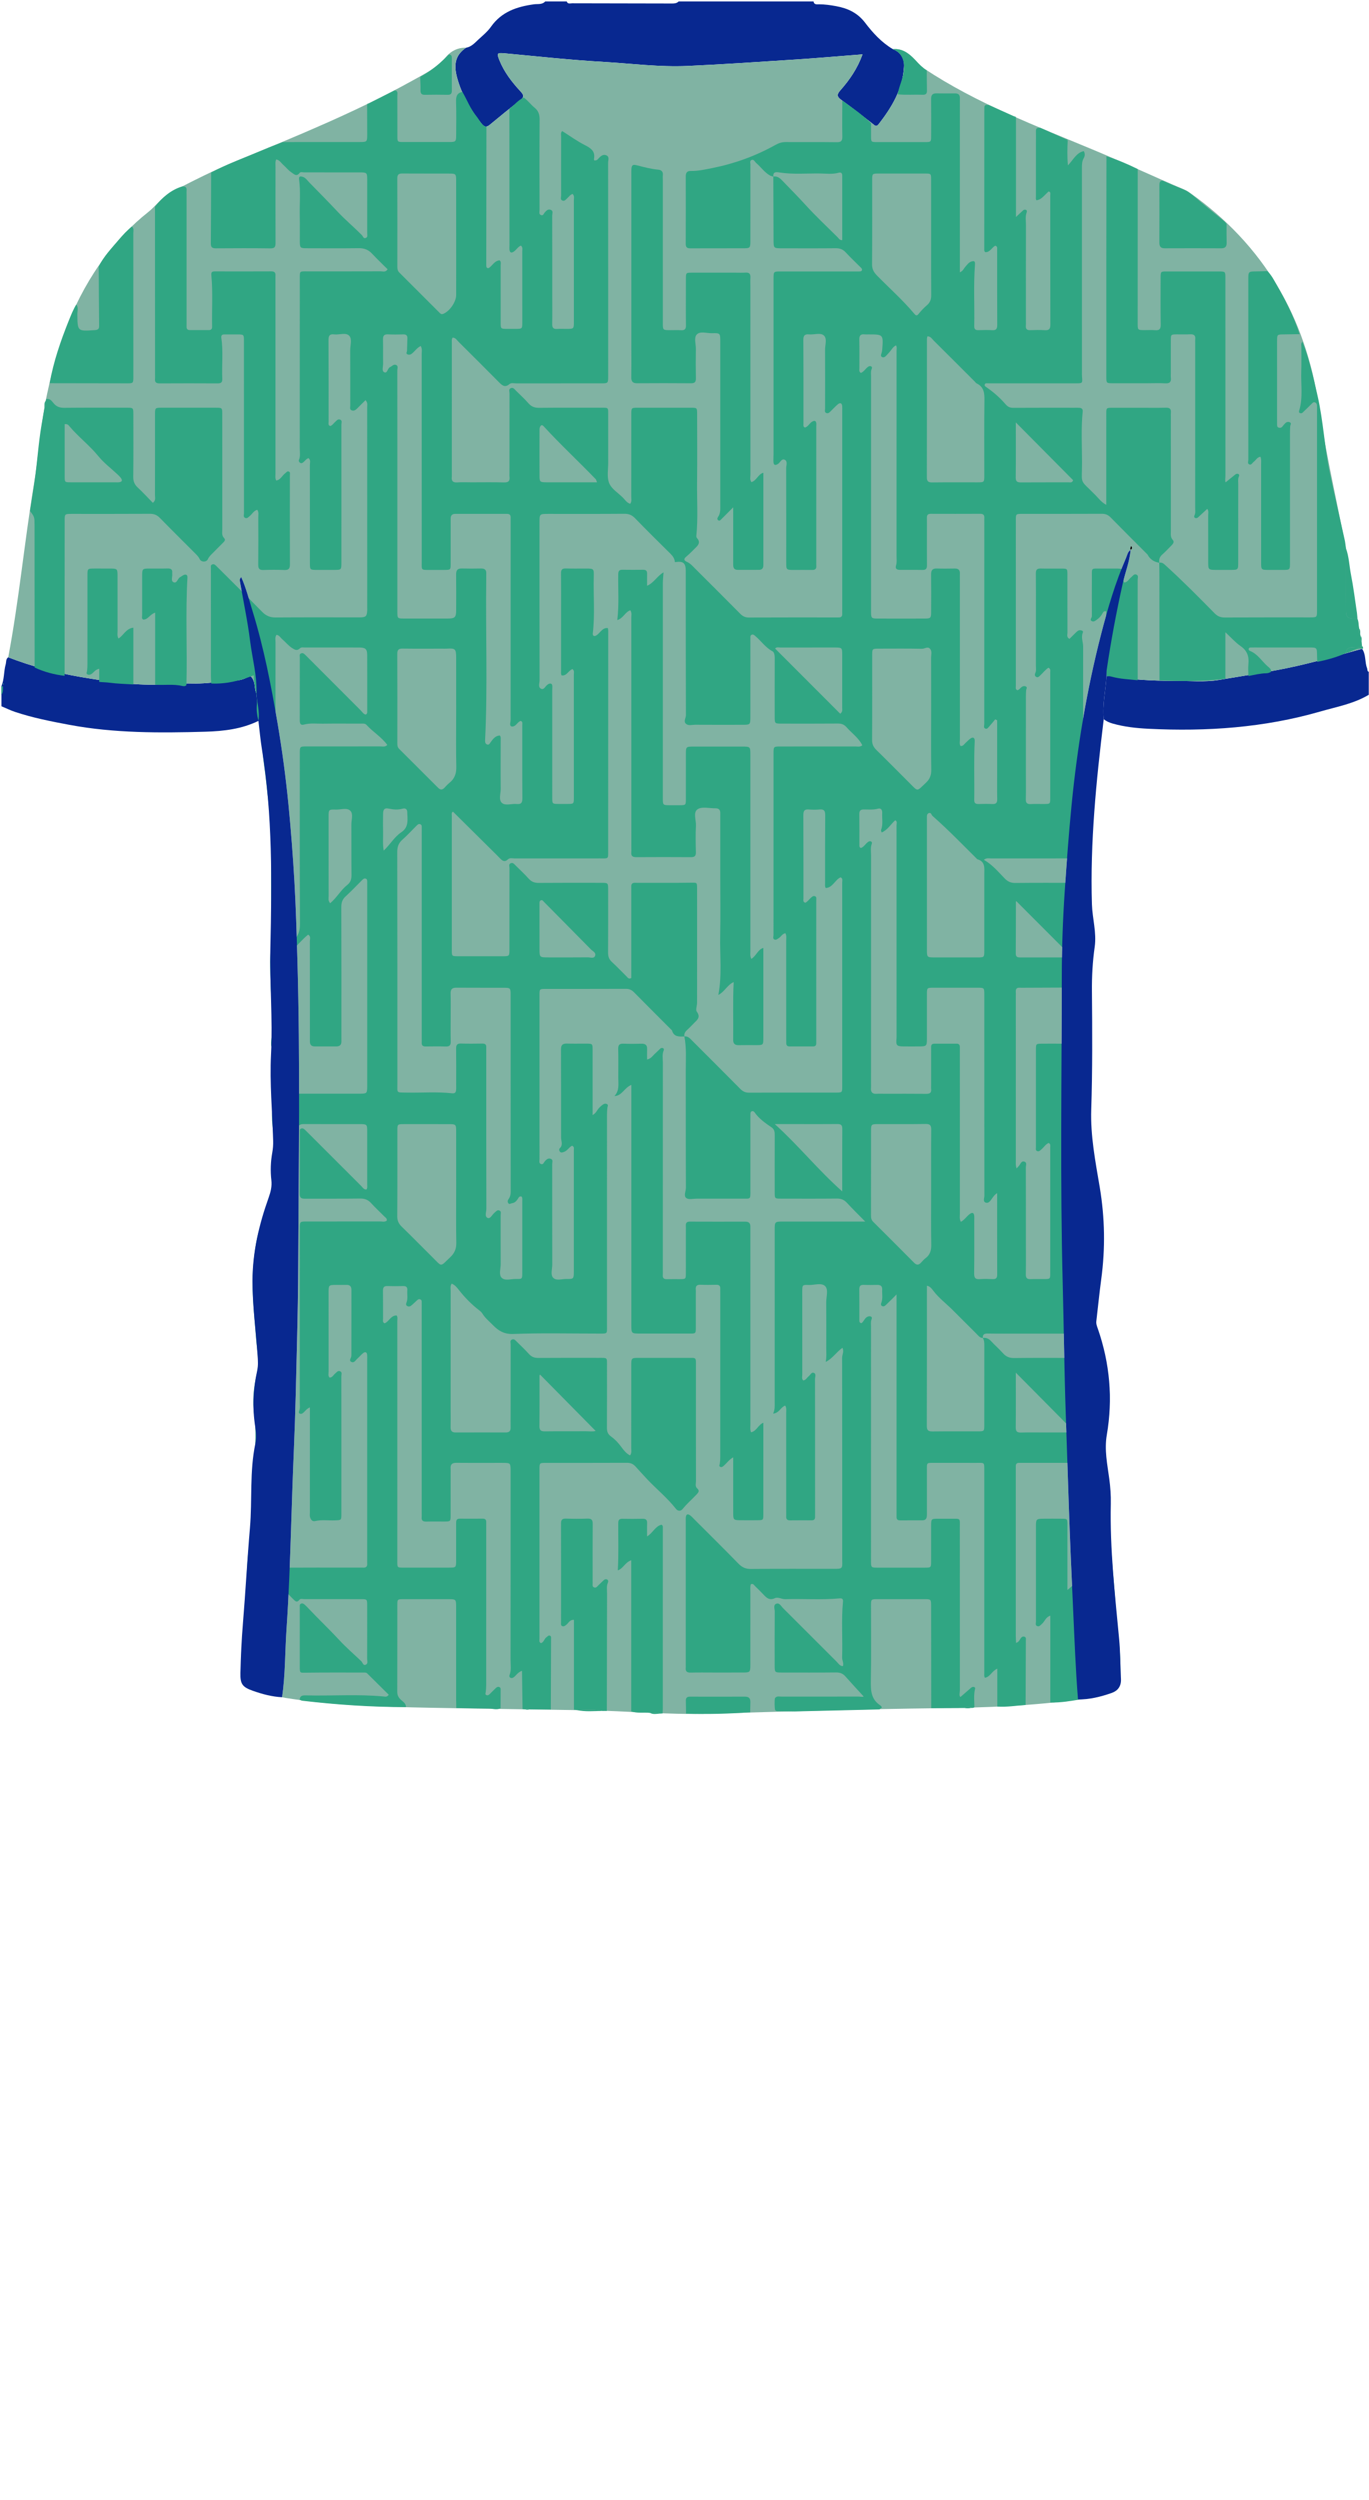 <!--?xml version="1.0" encoding="utf-8"?-->
<!-- Generator: Adobe Illustrator 24.2.3, SVG Export Plug-In . SVG Version: 6.00 Build 0)  -->
<svg version="1.1" id="Camada_1" xmlns="http://www.w3.org/2000/svg" xmlns:xlink="http://www.w3.org/1999/xlink" x="0px" y="0px" viewBox="0 0 229 418" enable-background="new 0 0 229 418" xml:space="preserve">
<g onclick="select(this)" class="" id="gola-primaria" fill="#082890">
	<path d="M77.963,7.976c0.892-0.146,1.455-0.805,2.064-1.367
		c0.733-0.677,1.531-1.328,2.098-2.133c1.771-2.515,4.341-3.369,7.203-3.758
		C89.956,0.632,90.684,0.813,91.2,0.24c1.2,0,2.4,0,3.6,0
		c0.169,0.492,0.6,0.31,0.914,0.312c5.578,0.02,11.156,0.02,16.734,0.034
		c0.407,0.001,0.774-0.045,1.072-0.345c7.52,0,15.04,0,22.56,0
		c0.095,0.574,0.554,0.484,0.931,0.481c0.962-0.007,1.905,0.136,2.847,0.307
		c1.94,0.352,3.589,1.113,4.846,2.762c1.3,1.706,2.757,3.306,4.646,4.421
		c1.346,0.544,1.959,1.515,1.867,2.989c-0.231,3.728-2.044,6.735-4.255,9.577
		c-0.4,0.514-0.666,0.162-0.976-0.075c-1.744-1.337-3.46-2.712-5.245-3.992
		c-0.794-0.569-0.762-0.942-0.144-1.639c1.535-1.734,2.838-3.633,3.685-5.984
		c-3.804,0.296-7.456,0.617-11.114,0.857c-6.051,0.396-12.103,0.806-18.16,1.084
		c-4.672,0.214-9.32-0.405-13.978-0.675c-5.544-0.321-11.064-0.92-16.591-1.439
		c-1.283-0.12-1.381-0.037-0.909,1.138c0.801,1.999,2.094,3.668,3.541,5.23
		c0.451,0.487,0.722,0.894-0.005,1.45c-1.745,1.334-3.447,2.727-5.138,4.13
		c-0.572,0.475-0.927,0.371-1.366-0.176c-1.846-2.302-3.299-4.807-4.09-7.668
		C75.813,10.64,76.261,9.136,77.963,7.976z"></path>
</g>
<g onclick="select(this)" class="" id="detalhe-punho" fill="#082890">
	<path d="M227.848,108.474c0.681,0.981,0.419,2.206,0.838,3.255
		c0.081,0.203-0.024,0.489,0.274,0.591c0,1.28,0,2.56,0,3.84
		c-2.501,1.499-5.355,2.002-8.095,2.793c-9.396,2.713-19.018,3.374-28.737,2.889
		c-2.016-0.1-4.048-0.313-6.015-0.874c-0.547-0.156-1.04-0.377-1.485-0.721
		c-0.262-2.494,0.359-4.932,0.47-7.402c3.765,0.804,7.581,0.987,11.418,0.98
		c2.476-0.005,4.982,0.249,7.416-0.153c3.063-0.506,6.132-1.009,9.191-1.55
		C218.124,111.237,222.971,109.811,227.848,108.474z"></path>
	<path d="M0.24,114.72c0.494-1.168,0.376-2.455,0.712-3.655
		c0.113-0.404-0.001-0.885,0.424-1.175c3.95,1.539,8.013,2.595,12.204,3.307
		c4.303,0.731,8.59,1.384,12.964,1.267c1.873-0.05,3.747-0.24,5.615-0.191
		c1.688,0.045,3.357-0.144,5.007-0.335c1.437-0.167,2.981,0.061,4.314-0.783
		c0.407-0.258,0.606,0.014,0.813,0.386c0.424,0.761,0.249,1.653,0.608,2.417
		c0.072,1.525,0.588,3.018,0.325,4.567c-2.791,1.367-5.828,1.72-8.843,1.808
		c-7.626,0.221-15.256,0.259-22.808-1.155c-3.054-0.572-6.1-1.168-9.053-2.154
		c-0.779-0.26-1.523-0.627-2.282-0.945C0.24,116.96,0.24,115.84,0.24,114.72z"></path>
</g>
<g onclick="select(this)" class="" id="estampa-primaria" fill="#80b3a3">
	<path d="M42.902,115.958c-0.358-0.764-0.184-1.656-0.608-2.417
		c-0.207-0.372-0.405-0.644-0.813-0.386c-1.333,0.844-2.878,0.617-4.314,0.783
		c-1.651,0.191-3.319,0.38-5.007,0.335c-1.869-0.05-3.743,0.141-5.615,0.191
		c-4.374,0.116-8.661-0.537-12.964-1.267c-4.191-0.712-8.254-1.768-12.204-3.307
		c1.798-9.509,2.691-19.151,4.262-28.695c0.843-5.123,1.159-10.324,2.257-15.417
		c1.771-8.212,4.54-15.988,9.641-22.784c2.098-2.796,4.47-5.34,7.214-7.503
		c1.336-1.053,2.301-2.536,3.833-3.335c3.615-1.887,7.258-3.725,11.031-5.28
		c9.988-4.115,19.998-8.181,29.459-13.446c1.974-1.099,4.012-2.076,5.517-3.9
		c0.81-0.982,1.993-1.59,3.372-1.554c-1.702,1.16-2.15,2.664-1.492,5.043
		c0.792,2.86,2.244,5.366,4.09,7.668c0.438,0.547,0.794,0.65,1.366,0.176
		c1.691-1.403,3.393-2.796,5.138-4.13c0.727-0.556,0.456-0.963,0.005-1.45
		c-1.448-1.562-2.74-3.232-3.541-5.23c-0.471-1.176-0.373-1.259,0.909-1.138
		c5.527,0.519,11.047,1.118,16.591,1.439c4.658,0.27,9.307,0.889,13.978,0.675
		c6.057-0.278,12.109-0.688,18.16-1.084c3.658-0.24,7.311-0.561,11.114-0.857
		c-0.847,2.351-2.15,4.25-3.685,5.984c-0.617,0.697-0.649,1.07,0.144,1.639
		c1.785,1.28,3.502,2.654,5.245,3.992c0.31,0.237,0.577,0.589,0.976,0.075
		c2.21-2.842,4.024-5.849,4.255-9.577c0.091-1.474-0.522-2.445-1.867-2.989
		c1.811-0.146,2.969,0.955,4.052,2.159c0.344,0.382,0.661,0.744,1.109,1.042
		c8.899,5.916,18.849,9.655,28.62,13.738c5.068,2.117,10.032,4.458,15.089,6.593
		c0.284,0.12,0.549,0.297,0.803,0.477c12.347,8.723,19.389,20.774,21.563,35.558
		c1.398,9.507,3.74,18.809,5.33,28.264c0.695,4.136,1.291,8.288,1.933,12.433
		c-4.877,1.337-9.724,2.763-14.724,3.648c-3.059,0.542-6.128,1.044-9.191,1.55
		c-2.434,0.402-4.941,0.149-7.416,0.153c-3.837,0.007-7.653-0.176-11.418-0.98
		c0.006-0.278-0.016-0.56,0.024-0.833c0.71-4.839,1.613-9.641,2.673-14.417
		c0.421-1.898,1.176-3.717,1.323-5.677c0.305-0.166,0.316-0.373,0.091-0.634
		c-0.104,0.218-0.204,0.417-0.079,0.643c-0.501,0.315-0.57,0.887-0.777,1.363
		c-1.791,4.123-3.058,8.428-4.175,12.765c-2.415,9.381-3.985,18.912-4.934,28.559
		c-0.471,4.791-0.821,9.589-1.143,14.387c-0.32,4.777-0.487,9.572-0.491,14.36
		c-0.012,17.074-0.29,34.149,0.154,51.224c0.19,7.308,0.259,14.619,0.512,21.927
		c0.169,4.868,0.325,9.737,0.488,14.605c0.203,6.025,0.462,12.045,0.745,18.066
		c0.235,4.984,0.41,9.971,0.812,14.946c-7.654,1.076-15.359,1.363-23.074,1.455
		c-12.948,0.154-25.89,0.563-38.833,0.93c-6.761,0.191-13.497-0.465-20.249-0.576
		c-8.711-0.143-17.423-0.25-26.134-0.422c-8.072-0.159-16.144-0.366-24.143-1.624
		c-0.236-0.037-0.471-0.087-0.706-0.131c0.552-3.76,0.484-7.563,0.742-11.344
		c0.383-5.612,0.577-11.239,0.762-16.862c0.147-4.469,0.288-8.937,0.479-13.405
		c0.258-6.025,0.373-12.056,0.523-18.085c0.104-4.194,0.178-8.394,0.195-12.585
		c0.068-17.032,0.357-34.066-0.14-51.098c-0.127-4.346-0.25-8.687-0.499-13.029
		c-0.246-4.291-0.576-8.57-0.995-12.846c-0.446-4.549-1.05-9.068-1.819-13.577
		c-1.078-6.323-2.288-12.608-4.181-18.744c-0.583-1.891-1.055-3.826-1.899-5.694
		c-0.302,0.298-0.245,0.54-0.206,0.765c0.573,3.306,1.275,6.596,1.692,9.921
		C42.203,110.101,43.015,112.976,42.902,115.958z"></path>
</g>
<path d="M189.13,91.928c-0.125-0.226-0.025-0.425,0.079-0.643
	c0.225,0.261,0.214,0.468-0.091,0.634L189.13,91.928z"></path>
<g onclick="select(this)" class="" id="estampa-secundaria" fill="#30a683">
	<path d="M0.491,114.738c0.006,0.49,0.06,0.988-0.251,1.422
		c0-0.48,0-0.96,0-1.44C0.324,114.726,0.407,114.732,0.491,114.738z"></path>
	<path d="M43.199,120.397c-0.219-0.852-0.313-1.721-0.235-2.594
		c0.147-1.648-0.513-3.195-0.519-4.903c-2.326,0.929-4.656,1.487-7.108,1.372
		c-0.02-0.438-0.058-0.876-0.058-1.314c-0.004-5.679-0.002-11.357-0.002-17.036
		c0-0.28-0.015-0.561,0.003-0.84c0.016-0.258-0.13-0.592,0.238-0.722
		c0.323-0.114,0.517,0.129,0.718,0.32c0.174,0.165,0.342,0.337,0.512,0.506
		c2.377,2.373,4.767,4.734,7.123,7.128c0.633,0.643,1.314,0.929,2.228,0.923
		c4.639-0.034,9.278-0.015,13.917-0.015c0.08,0,0.16,0.002,0.24,0
		c0.937-0.023,1.107-0.182,1.169-1.102c0.011-0.159,0.002-0.32,0.002-0.48
		c-0-11.197,0.001-22.395-0.006-33.592c-0-0.337,0.13-0.712-0.279-1.148
		c-0.48,0.475-0.95,0.936-1.413,1.404c-0.237,0.24-0.504,0.426-0.848,0.325
		c-0.436-0.128-0.29-0.514-0.29-0.81c-0.007-3.079,0.007-6.159-0.012-9.238
		c-0.005-0.832,0.355-1.889-0.156-2.439c-0.572-0.614-1.668-0.126-2.526-0.235
		c-0.749-0.096-0.951,0.219-0.946,0.947c0.029,4.559,0.012,9.118,0.018,13.677
		c0,0.253-0.117,0.582,0.28,0.693c0.365-0.114,0.545-0.453,0.814-0.684
		c0.237-0.204,0.436-0.527,0.808-0.393c0.424,0.153,0.233,0.539,0.234,0.832
		c0.006,4.039,0.004,8.078,0.004,12.117c-0,3.639,0,7.278-0.001,10.917
		c-0,1.261-0.002,1.264-1.207,1.27c-0.96,0.005-1.92,0.005-2.879,0.001
		c-1.176-0.005-1.181-0.008-1.181-1.176c-0.002-5.439,0.004-10.877-0.008-16.316
		c-0.001-0.4,0.178-0.867-0.217-1.196c-0.42,0.118-0.588,0.473-0.873,0.686
		c-0.165,0.123-0.33,0.233-0.539,0.097c-0.188-0.123-0.276-0.305-0.19-0.512
		c0.259-0.62,0.128-1.266,0.128-1.897c0.01-9.438,0.008-18.876,0.006-28.313
		c-0-1.415-0.059-1.285,1.307-1.285c4.079,0,8.158,0.006,12.237-0.01
		c0.359-0.001,0.805,0.207,1.143-0.344c-0.861-0.859-1.758-1.705-2.596-2.605
		c-0.618-0.664-1.32-0.932-2.229-0.92c-2.919,0.038-5.838,0.021-8.758,0.011
		c-1.019-0.003-1.091-0.081-1.1-1.093c-0.013-1.44,0.023-2.88-0.009-4.319
		c-0.045-2.034,0.162-4.074-0.114-6.101c-0.075-0.549,0.243-0.526,0.559-0.442
		c0.531,0.142,0.818,0.622,1.177,0.986c1.593,1.617,3.182,3.236,4.739,4.889
		c1.273,1.352,2.711,2.556,4.025,3.88c0.2,0.202,0.263,0.676,0.705,0.457
		c0.311-0.155,0.191-0.494,0.191-0.758c0.006-2.999,0.008-5.999,0.001-8.998
		c-0.003-1.132-0.057-1.18-1.251-1.183c-3.079-0.006-6.159-0.005-9.238-0.002
		c-0.276,0-0.65-0.13-0.809,0.08c-0.548,0.72-0.944,0.197-1.394-0.091
		c-0.513-0.329-0.866-0.826-1.32-1.215c-0.373-0.319-0.611-0.829-1.215-0.939
		c-0.188,0.438-0.111,0.839-0.112,1.224c-0.005,4.199-0.01,8.398,0.004,12.597
		c0.002,0.617,0.012,1.063-0.851,1.05c-3.039-0.046-6.078-0.028-9.118-0.009
		c-0.591,0.004-0.861-0.148-0.855-0.803c0.035-3.958,0.037-7.917,0.05-11.876
		c2.857-1.5,5.896-2.581,8.856-3.843c1.023-0.436,2.067-0.824,3.101-1.233
		c0.919-0.005,1.838-0.014,2.757-0.014c3.397-0.002,6.794,0.004,10.191-0.002
		c1.163-0.002,1.203-0.044,1.205-1.227c0.003-1.678-0.01-3.357-0.017-5.035
		l0,0.006c0.14,0.002,0.228-0.069,0.278-0.195
		c1.44-0.726,2.881-1.453,4.321-2.179c0.635,0.063,0.453,0.556,0.455,0.916
		c0.012,2.239,0,4.477,0.008,6.716c0.004,0.979,0.016,0.994,0.992,0.997
		c2.558,0.008,5.117,0.007,7.675,0c1.098-0.003,1.161-0.063,1.167-1.142
		c0.01-1.839,0.045-3.679-0.016-5.516c-0.029-0.872,0.078-1.534,1.062-1.722
		c0.792,1.357,1.338,2.862,2.354,4.081c0.516,0.62,0.779,1.494,1.663,1.773
		c-0.009,7.63-0.018,15.26-0.027,22.89c-0,0.08-0.003,0.16,0.001,0.24
		c0.01,0.196-0.008,0.421,0.244,0.478c0.168,0.038,0.289-0.093,0.409-0.197
		c0.494-0.428,0.848-1.072,1.592-1.102c0.271,0.271,0.161,0.56,0.161,0.828
		c0.002,3.196-0.003,6.392,0.002,9.588c0.002,1.03,0.013,1.031,1.069,1.043
		c0.479,0.005,0.959,0.004,1.438,0c1.101-0.009,1.11-0.01,1.111-1.12
		c0.004-3.955,0.005-7.91-0.004-11.865c-0.001-0.296,0.125-0.638-0.232-0.94
		c-0.486,0.185-0.732,0.684-1.139,0.97c-0.475,0.334-0.732,0.218-0.777-0.347
		c-0.019-0.238,0.009-0.479,0.009-0.719c-0.004-7.59-0.01-15.18-0.015-22.77
		c0.81-0.614,1.442-1.456,2.395-1.888c0.693,0.484,1.184,1.187,1.832,1.713
		c0.65,0.527,0.835,1.16,0.83,1.985c-0.034,5.039-0.019,10.078-0.011,15.117
		c0,0.294-0.159,0.686,0.248,0.839c0.368,0.139,0.442-0.243,0.615-0.437
		c0.273-0.306,0.568-0.626,1.019-0.437c0.455,0.191,0.228,0.634,0.229,0.957
		c0.015,4.519,0.01,9.039,0.011,13.558c0,1.52,0.021,3.04-0.01,4.559
		c-0.013,0.615,0.187,0.88,0.821,0.834c0.517-0.038,1.039-0.007,1.559-0.008
		c1.244-0.003,1.248-0.004,1.248-1.226c0.002-6.759,0.003-13.518-0.004-20.277
		c-0-0.336,0.133-0.713-0.199-1.055c-0.414,0.1-0.62,0.466-0.907,0.717
		c-0.234,0.205-0.433,0.535-0.806,0.385c-0.411-0.166-0.216-0.554-0.217-0.844
		c-0.011-3.279-0.011-6.559-0.001-9.838c0.001-0.298-0.126-0.636,0.184-0.937
		c1.262,0.795,2.48,1.686,3.808,2.359c1.02,0.517,1.752,1.041,1.503,2.31
		c-0.019,0.097,0.052,0.235,0.05,0.235c0.441,0.046,0.581-0.179,0.733-0.347
		c0.372-0.408,0.802-0.761,1.351-0.471c0.481,0.254,0.232,0.799,0.232,1.204
		c0.014,11.878,0.012,23.756,0.011,35.634c-0,1.25-0.003,1.254-1.215,1.254
		c-4.719,0.002-9.438-0.002-14.158,0.004c-0.393,0.001-0.84-0.14-1.166,0.136
		c-0.734,0.624-1.202,0.205-1.722-0.32c-2.252-2.273-4.518-4.532-6.789-6.786
		c-0.266-0.264-0.46-0.661-0.963-0.68c-0.214,0.291-0.142,0.616-0.142,0.919
		c-0.003,7.399-0.002,14.798-0.001,22.196c0,0.04,0.005,0.081-0.001,0.12
		c-0.099,0.712,0.159,1.028,0.924,0.972c0.796-0.058,1.599-0.013,2.399-0.013
		c1.8,0,3.6-0.034,5.399,0.017c0.757,0.021,1.024-0.248,0.93-0.967
		c-0.026-0.197-0.004-0.399-0.004-0.599c-0-4.439-0.002-8.879,0.005-13.318
		c0-0.298-0.181-0.687,0.19-0.865c0.42-0.202,0.652,0.182,0.898,0.423
		c0.715,0.699,1.452,1.38,2.111,2.13c0.498,0.567,1.052,0.73,1.788,0.722
		c3.399-0.036,6.799-0.017,10.198-0.016c1.408,0,1.321-0.117,1.32,1.267
		c-0.002,2.64-0.006,5.279,0.002,7.919c0.003,1.117-0.23,2.328,0.125,3.325
		c0.373,1.05,1.521,1.703,2.335,2.525c0.369,0.372,0.664,0.878,1.231,1.028
		c0.29-0.442,0.166-0.851,0.166-1.235c0.01-4.559,0.004-9.119,0.007-13.678
		c0.001-1.139,0.007-1.148,1.082-1.15c2.96-0.005,5.919-0.005,8.879-0
		c1.038,0.002,1.047,0.011,1.048,1.057c0.004,3.839,0.032,7.679-0.009,11.518
		c-0.031,2.953,0.177,5.91-0.122,8.859c-0.017,0.172,0.041,0.291,0.157,0.42
		c0.485,0.544,0.272,1.017-0.178,1.454c-0.545,0.529-1.061,1.092-1.647,1.572
		c-0.464,0.379-0.439,0.653,0.064,0.874c0.613,0.268,1.02,0.762,1.469,1.21
		c2.493,2.484,4.988,4.966,7.463,7.469c0.42,0.425,0.839,0.647,1.461,0.644
		c4.879-0.024,9.758-0.013,14.638-0.013c0.12,0,0.24-0.007,0.36-0.001
		c0.468,0.025,0.643-0.217,0.621-0.659c-0.012-0.239-0.002-0.48-0.002-0.72
		c-0-11.038,0-22.076-0-33.115c-0-0.28,0.018-0.562-0.007-0.839
		c-0.049-0.538-0.363-0.605-0.727-0.304c-0.43,0.355-0.803,0.779-1.206,1.167
		c-0.2,0.193-0.408,0.426-0.725,0.29c-0.35-0.15-0.204-0.476-0.204-0.737
		c-0.001-3.279,0.02-6.559-0.004-9.838c-0.006-0.82,0.386-1.881-0.22-2.402
		c-0.577-0.497-1.615-0.086-2.444-0.167c-0.717-0.07-0.975,0.168-0.97,0.929
		c0.032,4.679,0.015,9.358,0.019,14.038c0,0.224-0.074,0.496,0.263,0.612
		c0.509-0.162,0.731-0.698,1.164-0.969c0.382-0.239,0.691-0.235,0.729,0.324
		c0.011,0.159-0.014,0.32-0.014,0.479c-0,7.559,0.001,15.118,0.001,22.676
		c0,0.2-0.013,0.401,0.005,0.6c0.048,0.528-0.21,0.705-0.709,0.697
		c-1-0.017-2-0.002-2.999-0.003c-1.318-0.001-1.32-0.003-1.32-1.281
		c-0.001-5.239,0.007-10.478-0.011-15.717c-0.002-0.486,0.291-1.159-0.24-1.426
		c-0.517-0.26-0.746,0.454-1.129,0.698c-0.482,0.307-0.739,0.195-0.763-0.372
		c-0.018-0.439,0.018-0.879,0.018-1.319c0.001-9.758,0-19.517,0.001-29.275
		c0-1.214,0.003-1.215,1.247-1.215c3.799-0.001,7.599-0,11.398,0
		c0.56,0,1.12,0.002,1.68-0c0.157-0.001,0.334,0.008,0.428-0.143
		c0.136-0.22-0.025-0.377-0.163-0.515c-0.847-0.85-1.726-1.67-2.538-2.551
		c-0.479-0.52-1.004-0.681-1.692-0.673c-2.959,0.031-5.919,0.014-8.878,0.013
		c-1.478-0-1.477-0.002-1.482-1.435c-0.011-3.519-0.024-7.038-0.037-10.557
		c0.623-0.103,1.049,0.204,1.46,0.631c1.327,1.377,2.674,2.733,3.964,4.149
		c1.69,1.854,3.526,3.574,5.31,5.341c0.21,0.208,0.354,0.553,0.795,0.501
		c0-2.837,0-5.672-0-8.507c0-0.759-0.002-1.518,0-2.277
		c0.001-0.417-0.198-0.596-0.603-0.481c-1.023,0.29-2.066,0.14-3.096,0.126
		c-2.269-0.032-4.545,0.187-6.808-0.171c-0.49-0.078-1.115-0.167-1.01,0.7
		c-0.188-0.061-0.393-0.093-0.562-0.187c-0.925-0.516-1.514-1.406-2.298-2.08
		c-0.249-0.214-0.413-0.714-0.834-0.5c-0.316,0.161-0.113,0.583-0.149,0.888
		c-0.014,0.118-0.002,0.239-0.002,0.359c0,4.116,0.004,8.232-0.002,12.349
		c-0.002,1.013-0.089,1.139-0.93,1.144c-3.037,0.017-6.074-0.003-9.112,0.013
		c-0.559,0.003-0.777-0.184-0.775-0.76c0.017-3.756,0.014-7.513,0.004-11.27
		c-0.002-0.586,0.207-0.919,0.826-0.905c1.242,0.028,2.444-0.255,3.649-0.494
		c3.725-0.74,7.253-2.028,10.568-3.881c0.545-0.305,1.076-0.461,1.697-0.457
		c2.837,0.017,5.675-0.016,8.512,0.024c0.752,0.011,0.955-0.235,0.941-0.961
		c-0.039-1.997-0.006-3.996-0.001-5.994c1.662,1.184,3.338,2.352,4.806,3.783
		c-0.002,0.719-0.011,1.439-0.003,2.158c0.01,0.977,0.016,0.991,0.989,0.994
		c2.678,0.008,5.356,0.007,8.034,0.001c1.02-0.002,1.028-0.012,1.031-1.074
		c0.006-2.038,0.013-4.077-0.007-6.115c-0.006-0.64,0.203-0.975,0.893-0.959
		c1.039,0.024,2.078,0.011,3.117,0.005c0.542-0.003,0.819,0.239,0.805,0.794
		c-0.007,0.28-0.002,0.56-0.002,0.839c-0,8.993-0.001,17.986-0.001,26.979
		c-0,0.409,0,0.818,0,1.307c0.531-0.238,0.637-0.607,0.865-0.87
		c0.31-0.358,0.594-0.79,1.064-0.939c0.351-0.112,0.65-0.158,0.6,0.497
		c-0.263,3.427-0.054,6.864-0.126,10.297c-0.011,0.536,0.222,0.697,0.718,0.682
		c0.759-0.023,1.521-0.046,2.277,0.005c0.72,0.048,0.856-0.277,0.852-0.92
		c-0.023-4.197-0.01-8.393-0.014-12.59c-0-0.225,0.071-0.496-0.309-0.619
		c-0.579,0.282-0.88,1.127-1.673,1.082c-0.227-0.174-0.173-0.382-0.173-0.576
		c0.002-7.634,0.005-15.268,0.008-22.902c0-0.24,0.002-0.48,0.007-0.719
		c0.009-0.496,0.38-0.413,0.689-0.426c1.441,0.645,2.882,1.289,4.324,1.934
		c0.052,0.124,0.138,0.198,0.279,0.194l-0.001-0.009c0,5.476,0,10.952,0,16.624
		c0.527-0.491,0.867-0.821,1.224-1.132c0.121-0.105,0.297-0.131,0.451-0.051
		c0.171,0.088,0.174,0.243,0.113,0.405c-0.261,0.699-0.12,1.426-0.122,2.137
		c-0.014,5.396-0.008,10.791-0.008,16.187c-0,0.2,0.016,0.401-0.005,0.599
		c-0.056,0.556,0.154,0.804,0.741,0.779c0.798-0.034,1.601-0.051,2.397,0.003
		c0.73,0.05,0.962-0.193,0.96-0.941c-0.025-7.194-0.013-14.388-0.019-21.582
		c-0-0.249,0.13-0.584-0.278-0.679c-1.321,1.309-1.321,1.309-2.012,1.489
		c-0.182-0.203-0.108-0.448-0.108-0.68c0-3.038,0.002-6.075,0.003-9.113
		c0-0.6,0.017-1.199-0.002-1.798c-0.017-0.545,0.343-0.541,0.718-0.54
		c1.438,0.637,2.876,1.275,4.313,1.912c0.042,0.138,0.121,0.229,0.28,0.217
		l0.007-0.007c-0.064,1.322-0.102,2.644,0.033,4.168
		c0.925-0.959,1.409-2.117,2.654-2.384c0.245,0.437,0.186,0.83-0.015,1.185
		c-0.292,0.515-0.298,1.061-0.298,1.624c0.005,11.356,0.003,22.713,0.004,34.069
		c0,0.28-0.014,0.561,0.011,0.839c0.096,1.094,0.101,1.103-1.014,1.105
		c-2.799,0.005-5.598,0.002-8.397,0.001c-2.119-0.001-4.239-0.006-6.358-0.003
		c-0.185,0-0.426-0.06-0.502,0.2c-0.071,0.245,0.132,0.346,0.292,0.457
		c1.186,0.819,2.268,1.766,3.201,2.855c0.386,0.451,0.76,0.589,1.32,0.585
		c3.399-0.022,6.798-0.011,10.197-0.011c0.28,0,0.561-0.013,0.839,0.011
		c0.369,0.031,0.58,0.207,0.538,0.623c-0.285,2.829-0.115,5.667-0.112,8.5
		c0.004,3.908-0.52,2.663,2.256,5.487c0.535,0.545,0.999,1.194,1.8,1.61
		c0-0.598,0-1.076,0-1.555c-0.001-4.559-0.004-9.117,0.001-13.676
		c0.001-0.981,0.014-0.992,0.987-0.998c1.519-0.009,3.039-0.003,4.559-0.002
		c1.48,0,2.96,0.026,4.438-0.01c0.634-0.015,0.879,0.217,0.82,0.832
		c-0.023,0.238-0.005,0.479-0.005,0.719c-0,6.358-0.002,12.716,0.003,19.074
		c0,0.507-0.097,1.021,0.315,1.473c0.31,0.34,0.056,0.665-0.214,0.934
		c-0.51,0.508-0.995,1.044-1.536,1.517c-0.442,0.386-0.584,0.829-0.493,1.38
		c-0.874-0.141-1.551-0.564-1.965-1.367c-0.017-0.034-0.055-0.057-0.083-0.086
		c-2.033-2.038-4.075-4.067-6.09-6.123c-0.425-0.434-0.857-0.618-1.47-0.615
		c-4.438,0.024-8.876,0.011-13.314,0.015c-1.067,0.001-1.081,0.011-1.082,1.029
		c-0.004,9.236-0.004,18.471,0.002,27.707c0,0.253-0.126,0.571,0.251,0.749
		c0.318-0.064,0.48-0.373,0.734-0.549c0.211-0.147,0.454-0.195,0.68-0.082
		c0.318,0.159,0.081,0.403,0.061,0.619c-0.033,0.357-0.043,0.716-0.043,1.075
		c-0.003,4.278-0.002,8.556-0.002,12.834c-0,1.439,0.024,2.879-0.012,4.318
		c-0.016,0.637,0.225,0.846,0.837,0.816c0.758-0.037,1.519-0.001,2.278-0.012
		c0.957-0.014,0.97-0.02,0.971-1.021c0.005-6.997,0.005-13.993-0-20.99
		c-0-0.257,0.107-0.573-0.304-0.772c-0.542,0.352-0.944,0.904-1.438,1.351
		c-0.18,0.163-0.362,0.342-0.624,0.169c-0.241-0.16-0.247-0.377-0.133-0.627
		c0.192-0.419,0.099-0.868,0.1-1.302c0.008-2.959,0.004-5.917,0.004-8.876
		c-0-2.159,0.017-4.318-0.012-6.477c-0.008-0.627,0.21-0.843,0.83-0.824
		c1.158,0.035,2.319,0.001,3.478,0.011c0.959,0.008,0.971,0.018,0.973,1.014
		c0.005,3.238-0.005,6.477,0.009,9.715c0.001,0.324-0.184,0.726,0.329,1.025
		c0.347-0.341,0.711-0.699,1.075-1.057c0.2-0.197,0.393-0.403,0.708-0.395
		c0.266,0.006,0.575,0.127,0.463,0.388c-0.346,0.808,0.048,1.573,0.047,2.357
		c-0.019,11.355-0.012,22.709-0.014,34.064c-0,1.336-0.007,1.341-1.329,1.342
		c-4.678,0.002-9.356-0.003-14.033,0.005c-0.369,0.001-0.78-0.135-1.231,0.23
		c1.447,0.827,2.424,2.033,3.497,3.128c0.517,0.528,1.035,0.75,1.781,0.742
		c3.398-0.04,6.797-0.023,10.195-0.015c1.026,0.002,1.103,0.082,1.119,1.074
		c0.015,0.959,0.03,1.92-0.002,2.878c-0.086,2.51,0.213,5.028-0.171,7.533
		c-0.07,0.454,0.172,0.858,0.497,1.176c0.369,0.361,0.679,0.79,1.142,1.051
		c-0.017,1.258-0.034,2.517-0.051,3.775c-3.717,0.016-7.434,0.032-11.151,0.048
		c-0.28,0.001-0.561,0.017-0.839-0.004c-0.537-0.04-0.711,0.229-0.676,0.722
		c0.017,0.239,0.004,0.48,0.004,0.719c-0.001,9.155-0.002,18.31,0.001,27.465
		c0,0.381-0.064,0.773,0.136,1.304c0.209-0.241,0.38-0.4,0.504-0.589
		c0.198-0.302,0.369-0.703,0.805-0.545c0.462,0.168,0.227,0.631,0.228,0.952
		c0.016,4.198,0.011,8.395,0.011,12.593c0,1.759,0.02,3.518-0.012,5.277
		c-0.011,0.625,0.202,0.857,0.826,0.825c0.758-0.039,1.519-0.002,2.278-0.012
		c0.967-0.012,0.982-0.018,0.982-1.008c0.005-6.996,0.005-13.992-0.001-20.988
		c-0-0.256,0.117-0.572-0.269-0.76c-0.509,0.218-0.798,0.724-1.213,1.079
		c-0.212,0.181-0.411,0.418-0.729,0.266c-0.278-0.133-0.183-0.406-0.184-0.633
		c-0.003-0.76,0-1.519,0-2.279c-0-4.677-0.003-9.355,0.002-14.032
		c0.001-0.982,0.015-0.99,0.987-0.999c1.079-0.01,2.159-0.008,3.238-0.001
		c1.031,0.007,1.04,0.013,1.042,1.066c0.004,3.238-0.002,6.476,0.004,9.715
		c0.001,0.376-0.097,0.781,0.13,1.137c0.297-0.008,0.445-0.147,0.532-0.322
		c0.22-0.445,0.609-0.736,0.944-1.074c0.144-0.146,0.327-0.238,0.54-0.179
		c0.309,0.086,0.27,0.35,0.276,0.586c0.003,0.12,0,0.24,0,0.36
		c0,12.033,0.002,24.067-0.001,36.1c-0,1.074-0.012,1.081-1.157,1.083
		c-3.038,0.004-6.077,0.002-9.115,0.001c-1.839-0-3.678,0.017-5.517-0.014
		c-0.568-0.01-0.829,0.173-0.784,0.744c-0.507-0.004-0.761-0.401-1.066-0.704
		c-1.335-1.322-2.661-2.653-3.99-3.981c-1.067-1.065-2.285-1.977-3.213-3.189
		c-0.261-0.341-0.534-0.759-1.087-0.867c0,7.868,0.011,15.662-0.016,23.456
		c-0.003,0.79,0.312,0.917,0.995,0.909c2.518-0.031,5.037-0.009,7.555-0.015
		c1.052-0.003,1.064-0.012,1.065-1.045c0.005-4.437-0-8.874,0.006-13.312
		c0.001-0.446-0.008-0.878-0.263-1.266c0.552-0.063,0.991,0.105,1.381,0.528
		c0.648,0.703,1.376,1.333,2.012,2.045c0.517,0.579,1.083,0.805,1.874,0.794
		c3.348-0.045,6.697-0.02,10.046-0.019c1.272,0,1.275,0.003,1.275,1.318
		c0.001,3.309,0.014,6.618-0.011,9.927c-0.006,0.77,0.215,1.386,0.763,1.924
		c1.047,1.028,2.112,2.04,3.047,3.175c0.028,0.072,0.045,0.147,0.052,0.224
		c0.125,0.813-0.268,0.997-1.023,0.991c-4.153-0.03-8.307-0.014-12.461-0.014
		c-0.28,0-0.559,0.008-0.839-0c-0.392-0.012-0.601,0.15-0.587,0.562
		c0.008,0.239-0.001,0.479-0.001,0.719c-0.001,9.226-0.002,18.452,0,27.678
		c0,0.371,0.031,0.743,0.048,1.142c0.441-0.144,0.565-0.442,0.734-0.709
		c0.155-0.244,0.373-0.444,0.695-0.316c0.291,0.116,0.206,0.396,0.206,0.621
		c-0.011,3.594-0.027,7.188-0.042,10.781c-1.576,0.111-3.144,0.378-4.732,0.265
		c0-2.087,0-4.174,0-6.338c-0.928,0.397-1.187,1.391-2.074,1.518
		c-0.17-0.286-0.106-0.53-0.106-0.766c-0.001-8.437-0.001-16.874-0-25.31
		c0-2.839-0.002-5.678,0.001-8.517c0.001-1.494,0.063-1.327-1.382-1.329
		c-2.279-0.003-4.558-0.002-6.837-0.001c-1.49,0.001-1.382-0.132-1.381,1.327
		c0.001,2.399-0.003,4.798,0.004,7.197c0.002,0.558-0.027,1.081-0.771,1.086
		c-1.239,0.009-2.479-0.002-3.719,0.004c-0.393,0.002-0.599-0.157-0.587-0.567
		c0.008-0.28-0.002-0.56-0.002-0.84c0-11.796,0.001-23.591,0.001-35.387
		c0-0.329,0-0.658,0-0.986c-0.622,0.662-1.204,1.198-1.767,1.752
		c-0.177,0.174-0.385,0.322-0.639,0.202c-0.294-0.138-0.2-0.393-0.12-0.618
		c0.25-0.702,0.081-1.427,0.123-2.14c0.033-0.557-0.259-0.792-0.805-0.783
		c-0.759,0.014-1.521,0.029-2.279-0.005c-0.591-0.026-0.752,0.233-0.745,0.784
		c0.023,1.719,0.007,3.439,0.009,5.158c0,0.204,0.024,0.403,0.343,0.462
		c0.412-0.251,0.523-0.863,1.023-1.079c0.189-0.082,0.396-0.122,0.578-0.022
		c0.227,0.124,0.145,0.326,0.077,0.518c-0.138,0.388-0.071,0.793-0.072,1.19
		c-0.005,4.438-0.003,8.877-0.003,13.315c0,8.597-0.001,17.194,0.001,25.79
		c0,1.159,0.006,1.164,1.185,1.165c2.599,0.003,5.198,0.005,7.797-0.001
		c1.059-0.002,1.068-0.011,1.072-1.037c0.007-1.959,0.001-3.918,0.002-5.878
		c0.001-1.261,0.003-1.262,1.208-1.266c0.68-0.002,1.359-0.004,2.039,0
		c1.756,0.011,1.556-0.177,1.556,1.514c0.004,9.037-0.002,18.073,0.01,27.11
		c0.001,0.433-0.177,0.932,0.082,1.189c0.617-0.536,1.188-1.034,1.761-1.528
		c0.157-0.135,0.34-0.229,0.548-0.141c0.265,0.111,0.136,0.305,0.099,0.499
		c-0.181,0.95-0.073,1.909-0.062,2.865c-0.154,0.127-0.336,0.139-0.524,0.122
		c-0.397-0.236-0.792-0.24-1.183,0.014c-1.839,0.009-3.677,0.018-5.516,0.026
		c-0.006-5.674-0.012-11.349-0.019-17.023c-0.002-1.195-0.005-1.2-1.147-1.202
		c-2.597-0.003-5.195-0.004-7.792,0c-1.107,0.002-1.115,0.008-1.116,1.11
		c-0.003,4.156,0.051,8.313-0.027,12.467c-0.031,1.659,0.019,3.178,1.584,4.182
		c0.033,0.021,0.055,0.058,0.085,0.084c0.418,0.375-0.126,0.401-0.214,0.592
		c-4.72,0.112-9.44,0.224-14.16,0.337c-0.878-0.012-1.756-0.023-2.634-0.039
		c-0.235-0.004-0.487,0.033-0.662-0.185c-0.113-0.14-0.142-1.854-0.021-2.013
		c0.298-0.393,0.734-0.237,1.114-0.238c4.279-0.009,8.559-0.002,12.838-0.008
		c0.335-0,0.699,0.095,0.873-0.016c-1.034-1.131-2.063-2.23-3.059-3.358
		c-0.432-0.489-0.914-0.668-1.57-0.661c-2.999,0.033-5.999,0.015-8.998,0.014
		c-1.258-0-1.262-0.002-1.263-1.212c-0.003-3-0.013-5.999,0.013-8.998
		c0.004-0.438-0.292-1.068,0.247-1.291c0.533-0.22,0.807,0.402,1.128,0.72
		c3.006,2.989,5.995,5.996,8.998,8.988c0.287,0.286,0.506,0.711,1.029,0.722
		c0.176-0.533-0.15-0.965-0.133-1.446c0.111-3.111-0.153-6.229,0.145-9.338
		c0.04-0.419-0.13-0.582-0.55-0.543c-3.029,0.285-6.067,0.042-9.099,0.136
		c-0.606,0.019-1.2-0.426-1.763-0.163c-0.855,0.4-1.344-0.025-1.859-0.581
		c-0.462-0.498-0.953-0.97-1.441-1.444c-0.185-0.18-0.325-0.494-0.711-0.297
		c-0.124,0.413-0.067,0.854-0.068,1.29c-0.003,4.079,0.003,8.159-0.004,12.238
		c-0.002,1.155-0.068,1.213-1.225,1.218c-1.64,0.006-3.279,0.001-4.919,0.001
		c-1.28,0-2.56-0.022-3.839,0.011c-0.618,0.016-0.896-0.199-0.826-0.826
		c0.018-0.158,0.003-0.32,0.003-0.48c0-7.999,0.001-15.997,0.001-23.996
		c0-0.2-0.017-0.401-0-0.6c0.049-0.574,0.299-0.705,0.752-0.371
		c0.255,0.188,0.467,0.436,0.693,0.662c2.46,2.46,4.938,4.904,7.367,7.395
		c0.603,0.618,1.2,0.898,2.085,0.889c4.599-0.047,9.198-0.022,13.798-0.022
		c1.524,0,1.524,0,1.477-1.454c-0.001-0.04-0-0.08-0-0.12
		c0-11.238,0.006-22.476-0.018-33.715c-0.001-0.517,0.365-1.036,0.052-1.664
		c-1.042,0.741-1.685,1.827-2.804,2.36c0.181-0.807,0.1-1.559,0.102-2.305
		c0.004-2.56,0.015-5.119-0.005-7.679c-0.007-0.911,0.389-2.084-0.164-2.667
		c-0.615-0.649-1.817-0.177-2.761-0.213c-1.079-0.042-1.086-0.002-1.087,1.121
		c-0.003,4.639-0.005,9.279,0.004,13.918c0.001,0.298-0.133,0.636,0.165,0.925
		c0.435-0.055,0.607-0.463,0.904-0.698c0.271-0.215,0.46-0.71,0.829-0.587
		c0.499,0.167,0.23,0.698,0.231,1.057c0.016,7.439,0.012,14.878,0.012,22.316
		c0,0.24-0.009,0.48-0.002,0.72c0.011,0.402-0.18,0.578-0.579,0.577
		c-1.2-0.005-2.4-0.007-3.599,0.006c-0.45,0.005-0.667-0.178-0.648-0.636
		c0.011-0.279,0-0.56,0-0.84c0-5.479,0.003-10.958-0.004-16.437
		c-0.001-0.414,0.099-0.858-0.165-1.281c-0.779,0.276-1.011,1.267-2.023,1.344
		c0.319-0.678,0.264-1.273,0.264-1.863c0.001-9.598-0-19.197,0.001-28.795
		c0-1.449,0.002-1.45,1.476-1.451c4.119-0,8.239,0.001,12.358,0.002
		c0.377,0,0.753,0,1.308,0c-1.128-1.15-2.122-2.121-3.064-3.141
		c-0.472-0.511-0.98-0.711-1.679-0.704c-3.119,0.033-6.239,0.019-9.358,0.013
		c-1.029-0.002-1.038-0.013-1.04-1.068c-0.004-3.16-0.007-6.319,0.005-9.478
		c0.002-0.539-0.019-1.024-0.529-1.371c-1.054-0.716-2.102-1.446-2.847-2.514
		c-0.104-0.149-0.241-0.226-0.401-0.193c-0.233,0.047-0.289,0.246-0.291,0.457
		c-0.003,0.28-0.002,0.56-0.002,0.84c0,3.959,0.001,7.919-0,11.878
		c-0,1.663,0.088,1.446-1.509,1.45c-2.48,0.006-4.959,0.004-7.439,0
		c-0.599-0.001-1.353,0.2-1.759-0.086c-0.515-0.363-0.079-1.155-0.082-1.754
		c-0.033-6.479-0.011-12.958-0.026-19.437c-0.004-1.951,0.149-3.911-0.233-5.847
		c0.605-0.074,0.939,0.342,1.306,0.71c2.685,2.688,5.381,5.366,8.052,8.068
		c0.424,0.429,0.849,0.631,1.466,0.628c4.839-0.023,9.678-0.011,14.518-0.015
		c1.054-0.001,1.066-0.012,1.067-1.046c0.003-11.358,0.003-22.716-0.004-34.074
		c-0-0.291,0.147-0.651-0.263-0.872c-0.946,0.406-1.299,1.72-2.486,1.789
		c-0.183-0.278-0.116-0.521-0.116-0.757c0.003-3.799-0.009-7.599,0.021-11.398
		c0.006-0.706-0.161-1.047-0.932-0.975c-0.595,0.055-1.203,0.055-1.798-0
		c-0.773-0.072-0.931,0.272-0.927,0.977c0.026,4.639,0.011,9.278,0.017,13.918
		c0,0.255-0.111,0.582,0.318,0.705c0.378-0.193,0.626-0.572,0.952-0.858
		c0.183-0.16,0.368-0.328,0.634-0.245c0.31,0.096,0.242,0.366,0.245,0.597
		c0.002,0.12-0.008,0.24-0.008,0.36c0,7.639,0.001,15.277,0.001,22.916
		c0,0.24-0.005,0.48-0.002,0.72c0.005,0.338-0.145,0.524-0.495,0.524
		c-1.32,0.001-2.639-0.003-3.959,0.006c-0.417,0.003-0.566-0.211-0.563-0.594
		c0.003-0.32-0.005-0.64-0.005-0.96c-0-5.359,0.003-10.718-0.005-16.077
		c-0.001-0.417,0.105-0.861-0.139-1.303c-0.533,0.105-0.711,0.575-1.067,0.797
		c-0.23,0.144-0.473,0.386-0.754,0.263c-0.332-0.145-0.163-0.488-0.163-0.748
		c-0.001-10.118,0.001-20.237,0.004-30.355c0-1.165,0.005-1.169,1.175-1.17
		c4.159-0.002,8.319,0.003,12.478-0.006c0.377-0.001,0.79,0.132,1.201-0.196
		c-0.626-1.259-1.776-2.029-2.653-3.032c-0.406-0.464-0.864-0.61-1.473-0.604
		c-3.119,0.028-6.239,0.015-9.358,0.013c-1.169-0.001-1.174-0.006-1.175-1.175
		c-0.002-3.119-0.008-6.239,0.006-9.358c0.003-0.572,0.036-1.339-0.381-1.562
		c-1.171-0.627-1.877-1.711-2.843-2.525c-0.183-0.155-0.353-0.35-0.624-0.24
		c-0.291,0.118-0.211,0.394-0.221,0.621c-0.011,0.239-0.002,0.48-0.002,0.72
		c0,4.159,0.004,8.319-0.003,12.478c-0.002,1.184-0.053,1.233-1.204,1.236
		c-2.68,0.006-5.359,0.011-8.039-0.006c-0.509-0.003-1.093,0.208-1.513-0.143
		c-0.487-0.407-0.026-0.968-0.028-1.456c-0.031-8.039-0.018-16.077-0.026-24.116
		c-0.001-1.347-0.42-1.682-1.816-1.47c-0.044-0.569-0.329-1.003-0.743-1.41
		c-1.994-1.957-3.975-3.929-5.922-5.932c-0.515-0.53-1.036-0.749-1.782-0.743
		c-4.239,0.035-8.478,0.017-12.718,0.018c-1.477,0-1.48,0.002-1.48,1.438
		c-0.001,8.799-0.005,17.597,0.013,26.396c0.001,0.479-0.308,1.144,0.265,1.409
		c0.462,0.214,0.686-0.428,1.032-0.666c0.066-0.045,0.122-0.111,0.193-0.14
		c0.38-0.157,0.628-0.068,0.641,0.384c0.007,0.239-0.016,0.48-0.016,0.719
		c-0.001,5.959-0.003,11.918,0.001,17.877c0.001,1.062,0.011,1.065,1.034,1.077
		c0.52,0.006,1.04,0.007,1.56,0c1.014-0.013,1.022-0.016,1.022-1.088
		c0.002-6.839,0.003-13.678-0.005-20.517c-0-0.297,0.136-0.638-0.214-0.944
		c-0.676,0.192-0.955,1.195-1.828,1.058c-0.144-0.253-0.097-0.496-0.096-0.732
		c0.002-3.319,0.003-6.639,0.003-9.958c0-2.12,0.016-4.24-0.012-6.359
		c-0.008-0.618,0.191-0.853,0.822-0.83c1.118,0.039,2.239,0.008,3.359,0.013
		c1.3,0.006,1.334,0.01,1.299,1.366c-0.082,3.151,0.211,6.308-0.158,9.455
		c-0.055,0.471,0.26,0.567,0.611,0.347c0.265-0.166,0.471-0.428,0.697-0.654
		c0.334-0.334,0.677-0.637,1.214-0.553c0.026,0.174,0.059,0.29,0.059,0.406
		c-0.003,12.278-0.008,24.556-0.012,36.834c-0,1.387,0.078,1.261-1.326,1.261
		c-4.759,0.001-9.518-0.003-14.278,0.005c-0.39,0.001-0.84-0.148-1.158,0.15
		c-0.602,0.564-0.988,0.198-1.402-0.237c-0.385-0.406-0.789-0.795-1.187-1.189
		c-2.201-2.181-4.403-4.362-6.612-6.549c-0.303,0.19-0.193,0.495-0.193,0.754
		c-0.005,7.479-0.005,14.958,0,22.436c0.001,0.968,0.019,0.982,1.01,0.986
		c2.48,0.009,4.959,0.005,7.439,0.002c1.186-0.002,1.192-0.006,1.193-1.163
		c0.003-4.519-0.002-9.038,0.007-13.558c0.001-0.291-0.189-0.682,0.228-0.839
		c0.369-0.139,0.584,0.172,0.806,0.392c0.739,0.732,1.499,1.445,2.195,2.216
		c0.47,0.521,0.988,0.694,1.681,0.688c3.479-0.031,6.959-0.017,10.438-0.014
		c1.151,0.001,1.155,0.007,1.156,1.194c0.002,3.479,0.014,6.959-0.013,10.438
		c-0.005,0.645,0.135,1.139,0.626,1.589c0.855,0.783,1.648,1.631,2.477,2.443
		c0.184,0.18,0.332,0.492,0.778,0.25c0-0.345,0-0.739,0-1.134
		c-0-4.439-0-8.879-0-13.318c0-0.28,0.012-0.56,0-0.84
		c-0.019-0.466,0.211-0.645,0.656-0.626c0.319,0.014,0.64,0.003,0.96,0.003
		c2.76-0.002,5.519,0.024,8.278-0.019c1.103-0.017,1.113-0.086,1.114,0.994
		c0.005,3.199,0.001,6.399,0.001,9.598c-0,3.159,0.004,6.319-0.004,9.478
		c-0.001,0.509-0.278,1.181-0.046,1.494c0.685,0.923,0.082,1.373-0.461,1.911
		c-0.398,0.394-0.777,0.808-1.192,1.183c-0.322,0.292-0.495,0.617-0.421,1.054
		c-0.861,0.015-1.76,0.112-2.074-1.007c-0.019-0.067-0.108-0.115-0.164-0.171
		c-2.063-2.067-4.133-4.126-6.182-6.206c-0.391-0.397-0.793-0.583-1.365-0.581
		c-4.48,0.021-8.96,0.009-13.44,0.014c-0.991,0.001-1.009,0.014-1.01,0.985
		c-0.005,9.16-0.004,18.32,0.002,27.479c0,0.295-0.146,0.695,0.275,0.822
		c0.356,0.107,0.436-0.271,0.611-0.467c0.278-0.31,0.583-0.602,1.029-0.4
		c0.386,0.175,0.204,0.56,0.204,0.856c0.006,5.6-0.002,11.2,0.011,16.8
		c0.002,0.752-0.325,1.702,0.145,2.208c0.527,0.568,1.513,0.187,2.296,0.208
		c1.096,0.03,1.166-0.058,1.167-1.133c0.006-6.8,0.006-13.6,0.001-20.4
		c-0-0.257,0.117-0.577-0.301-0.744c-0.508,0.248-0.79,0.863-1.385,1.047
		c-0.195,0.06-0.393,0.152-0.567,0.021c-0.226-0.17-0.246-0.511-0.101-0.646
		c0.597-0.557,0.221-1.185,0.22-1.791c-0.008-4.92,0.003-9.84-0.015-14.76
		c-0.003-0.751,0.326-0.972,1.023-0.949c1.079,0.035,2.16,0.003,3.24,0.011
		c1.016,0.008,1.024,0.014,1.026,1.084c0.005,2.56,0.001,5.12,0.001,7.68
		c-0,1.018,0,2.035,0,3.186c0.424-0.261,0.588-0.509,0.76-0.781
		c0.256-0.407,0.611-0.741,1.007-1.014c0.205-0.141,0.472-0.16,0.68-0.018
		c0.205,0.14,0.057,0.348,0.032,0.54c-0.052,0.393-0.072,0.793-0.072,1.19
		c-0.003,11.72-0.002,23.44-0.003,35.159c-0,1.575,0.183,1.448-1.506,1.448
		c-4.72,0.001-9.444-0.119-14.157,0.064c-1.557,0.06-2.494-0.536-3.429-1.492
		c-0.612-0.626-1.306-1.177-1.768-1.946c-0.12-0.199-0.315-0.365-0.504-0.51
		c-1.273-0.976-2.385-2.106-3.378-3.368c-0.327-0.416-0.673-0.874-1.236-1.099
		c-0.283,0.417-0.172,0.824-0.172,1.203c-0.006,6.72-0.004,13.44-0.003,20.16
		c0,0.88,0.014,1.76-0.006,2.64c-0.013,0.595,0.215,0.886,0.839,0.883
		c2.8-0.011,5.6-0.008,8.4-0.002c0.547,0.001,0.812-0.233,0.803-0.791
		c-0.012-0.72-0.002-1.44-0.002-2.16c0-3.92-0.003-7.84,0.008-11.76
		c0.001-0.29-0.175-0.682,0.241-0.836c0.372-0.138,0.583,0.175,0.805,0.394
		c0.683,0.675,1.384,1.334,2.025,2.047c0.441,0.489,0.928,0.652,1.579,0.646
		c3.36-0.029,6.72-0.014,10.08-0.013c1.496,0,1.383-0.105,1.383,1.334
		c-0,3.44,0.011,6.88-0.011,10.32c-0.004,0.642,0.122,1.086,0.702,1.503
		c0.668,0.479,1.251,1.104,1.746,1.795c0.38,0.53,0.811,1.044,1.422,1.359
		c0.319-0.45,0.195-0.86,0.196-1.243c0.009-4.56,0.005-9.12,0.005-13.68
		c0-1.386,0.001-1.387,1.333-1.387c2.68-0.001,5.36-0.002,8.04,0.001
		c1.57,0.002,1.441-0.143,1.441,1.393c0,6.4-0.004,12.8,0.009,19.2
		c0.001,0.415-0.19,0.889,0.215,1.242c0.452,0.393,0.17,0.695-0.116,1.003
		c-0.761,0.819-1.621,1.54-2.322,2.421c-0.315,0.396-0.807,0.391-1.126-0.016
		c-1.408-1.797-3.175-3.238-4.74-4.877c-0.684-0.717-1.345-1.467-2.018-2.201
		c-0.41-0.447-0.854-0.626-1.469-0.623c-4.52,0.024-9.04,0.01-13.56,0.015
		c-1.027,0.001-1.037,0.012-1.038,1.071c-0.004,9.44-0.006,18.88-0,28.319
		c0,0.254-0.117,0.571,0.238,0.746c0.514-0.144,0.549-0.751,0.951-1.007
		c0.163-0.104,0.286-0.315,0.505-0.258c0.316,0.083,0.243,0.367,0.242,0.594
		c-0.011,3.919-0.026,7.839-0.039,11.758c-1.199-0.002-2.397-0.004-3.596-0.006
		c-0.233-0.233-0.469-0.228-0.707-0.008c-0.142-0.019-0.284-0.037-0.426-0.056
		c-0.03-2.093-0.06-4.186-0.092-6.395c-0.731,0.247-0.975,0.811-1.425,1.108
		c-0.179,0.118-0.38,0.155-0.557,0.029c-0.14-0.1-0.16-0.279-0.098-0.435
		c0.322-0.814,0.164-1.662,0.165-2.492c0.012-10.437,0.008-20.874,0.008-31.311
		c0-0.2,0.005-0.4-0-0.6c-0.026-0.963-0.087-1.034-1.011-1.057
		c-0.599-0.015-1.2-0.002-1.799-0.002c-2.079,0-4.159,0.017-6.238-0.01
		c-0.716-0.009-1.053,0.248-0.988,0.98c0.021,0.238,0.004,0.48,0.004,0.719
		c0,2.359,0.005,4.719-0.002,7.078c-0.003,1.03-0.015,1.035-1.072,1.041
		c-1,0.006-2-0.018-2.999,0.009c-0.555,0.015-0.832-0.171-0.773-0.755
		c0.02-0.198,0.005-0.4,0.005-0.6c0-11.477,0-22.953,0-34.43
		c0-0.24,0.009-0.48-0.002-0.72c-0.011-0.228,0.067-0.503-0.206-0.635
		c-0.325-0.157-0.515,0.097-0.719,0.28c-0.297,0.266-0.571,0.562-0.892,0.793
		c-0.192,0.138-0.465,0.148-0.67-0.023c-0.183-0.153-0.117-0.365-0.045-0.552
		c0.254-0.66,0.074-1.347,0.131-2.019c0.043-0.505-0.166-0.729-0.689-0.716
		c-0.879,0.022-1.76,0.029-2.639-0.002c-0.59-0.02-0.753,0.244-0.745,0.791
		c0.022,1.559,0.002,3.119,0.012,4.678c0.002,0.256-0.12,0.57,0.255,0.763
		c0.745-0.28,1.029-1.335,2.016-1.316c0.211,0.299,0.112,0.625,0.112,0.93
		c0.004,5.318,0.003,10.637,0.003,15.955c0,7.998,0.001,15.995-0.001,23.993
		c-0,1.367-0.099,1.283,1.312,1.283c2.439-0,4.879,0.001,7.318-0.001
		c1.206-0.001,1.208-0.004,1.209-1.267c0.002-2.039,0.004-4.079-0.001-6.118
		c-0.001-0.432,0.02-0.805,0.608-0.8c1.279,0.012,2.559,0.005,3.839-0.001
		c0.39-0.002,0.6,0.157,0.587,0.567c-0.007,0.24,0.001,0.48,0.001,0.72
		c0,8.837,0.001,17.675-0.003,26.512c-0,0.397-0.03,0.796-0.079,1.19
		c-0.024,0.194-0.147,0.392,0.107,0.507c0.212,0.096,0.39-0.009,0.538-0.152
		c0.345-0.334,0.678-0.679,1.025-1.011c0.18-0.172,0.393-0.293,0.646-0.159
		c0.213,0.113,0.178,0.331,0.177,0.527c-0.003,1-0.008,1.999-0.012,2.999
		c-0.661,0.338-1.341,0.047-2.009,0.045c-1.799-0.005-3.597-0.053-5.396-0.085
		c-0.01-0.479-0.027-0.958-0.027-1.438c-0.002-5.194,0.002-10.388-0.003-15.582
		c-0.001-1.107-0.067-1.176-1.129-1.179c-2.557-0.009-5.114-0.007-7.671-0.001
		c-1.014,0.003-1.033,0.014-1.034,0.954c-0.007,4.834,0.004,9.669-0.013,14.503
		c-0.002,0.521,0.149,0.902,0.514,1.271c0.377,0.382,0.944,0.653,0.952,1.312
		c-5.802,0.009-11.579-0.389-17.339-1.06c-0.152-0.018-0.296-0.102-0.443-0.156
		c0.01-0.667,0.444-0.756,0.981-0.741c4.35,0.12,8.708-0.234,13.055,0.188
		c0.249,0.024,0.561,0.133,0.856-0.294c-1.192-1.18-2.399-2.378-3.611-3.571
		c-0.153-0.151-0.367-0.138-0.568-0.138c-3.2,0.002-6.4-0.023-9.599,0.023
		c-1.094,0.016-1.102,0.097-1.105-1.019c-0.006-2.48-0.002-4.96-0.001-7.44
		c0-0.84-0.001-1.68,0.001-2.52c0-0.195-0.042-0.419,0.16-0.537
		c0.242-0.142,0.466-0.036,0.652,0.134c0.207,0.188,0.406,0.386,0.598,0.589
		c1.723,1.833,3.554,3.557,5.265,5.406c1.126,1.218,2.412,2.32,3.624,3.476
		c0.229,0.218,0.284,0.8,0.77,0.56c0.391-0.193,0.2-0.649,0.202-0.986
		c0.012-2.96,0.01-5.92,0.005-8.88c-0.002-1.063-0.01-1.074-1.037-1.076
		c-3.16-0.007-6.32-0.007-9.479-0.005c-0.275,0-0.638-0.123-0.807,0.098
		c-0.44,0.578-0.727,0.224-1.048-0.095c-0.425-0.423-0.835-0.863-1.279-1.266
		c-0.533-0.483-0.931-1.132-1.693-1.503c0,4.634,0,9.152-0,13.671
		c-0,0.32,0.013,0.641-0.011,0.959c-0.028,0.367-0.206,0.615-0.618,0.541
		c-1.706-0.308-3.429-0.031-5.14-0.152c-0.052-3.394,0.361-6.761,0.578-10.14
		c0.139-2.149,0.322-4.296,0.4-6.447c0.046-1.278,0.142-2.547,0.273-3.816
		c0.378-0.045,0.572,0.233,0.796,0.455c0.568,0.563,1.166,1.101,1.687,1.705
		c0.489,0.567,1.043,0.742,1.784,0.738c4.798-0.031,9.597-0.016,14.395-0.016
		c0.16,0,0.321-0.01,0.48,0.002c0.489,0.034,0.765-0.143,0.726-0.678
		c-0.017-0.239-0.004-0.48-0.004-0.72c-0-11.116-0-22.232-0-33.348
		c-0-0.28,0.019-0.562-0.008-0.839c-0.045-0.462-0.33-0.542-0.658-0.289
		c-0.346,0.267-0.623,0.62-0.955,0.908c-0.312,0.271-0.56,0.84-1.066,0.552
		c-0.413-0.235,0.025-0.643,0.033-0.976c0.002-0.08,0.01-0.16,0.01-0.24
		c0.001-3.599-0.005-7.198,0.006-10.796c0.002-0.623-0.28-0.864-0.877-0.845
		c-0.559,0.018-1.12,0.001-1.679,0.005c-1.244,0.009-1.265,0.024-1.266,1.285
		c-0.003,4.398-0.004,8.797,0.005,13.195c0.001,0.337-0.126,0.712,0.16,1.018
		c0.491-0.006,0.639-0.45,0.937-0.684c0.245-0.192,0.437-0.529,0.809-0.383
		c0.413,0.162,0.223,0.552,0.224,0.842c0.011,3.279,0.007,6.558,0.008,9.837
		c0,4.398,0.003,8.797-0.002,13.195c-0.001,1.04-0.013,1.018-1.06,1.061
		c-1.112,0.046-2.229-0.14-3.34,0.12c-0.478,0.112-0.733-0.269-0.843-0.67
		c-0.072-0.261-0.024-0.556-0.024-0.836c-0-5.398,0-10.796,0.001-16.194
		c0-0.415,0-0.831,0-1.311c-0.61,0.246-0.823,0.722-1.216,0.983
		c-0.136,0.091-0.291,0.139-0.452,0.071c-0.259-0.108-0.19-0.3-0.117-0.493
		c0.176-0.465,0.09-0.951,0.09-1.426c0.005-9.677,0.003-19.353,0.005-29.03
		c0-1.177,0.007-1.183,1.171-1.183c4.079-0.002,8.157,0.003,12.236-0.008
		c0.378-0.001,0.791,0.142,1.139-0.137c0.078-0.366-0.213-0.507-0.395-0.692
		c-0.729-0.741-1.505-1.439-2.198-2.212c-0.523-0.583-1.094-0.8-1.882-0.788
		c-3.038,0.045-6.078,0.01-9.117,0.027c-0.588,0.003-0.977-0.031-0.969-0.806
		c0.034-3.438,0.014-6.877,0.017-10.316c0-0.226-0.077-0.501,0.228-0.61
		c0.262-0.094,0.462,0.046,0.639,0.217c0.23,0.222,0.456,0.449,0.682,0.675
		c2.912,2.912,5.822,5.827,8.74,8.733c0.235,0.234,0.407,0.602,0.858,0.57
		c0.191-0.262,0.127-0.548,0.127-0.816c0.003-2.959,0.005-5.918-0-8.877
		c-0.002-1.215-0.031-1.239-1.313-1.241c-2.999-0.004-5.998-0.003-8.997-0.003
		c-0.392,0-0.776-0.06-1.123,0.261c-0.451,0.418-0.879,0.196-1.254-0.179
		c-0.622-0.622-1.242-1.246-1.872-1.861c-0.187-0.182-0.342-0.481-0.7-0.285
		c-0.167,0.379-0.081,0.783-0.082,1.177c-0.007,3.639-0.005,7.277-0.003,10.916
		c0,0.56-0.027,1.122,0.022,1.678c0.09,1.036-0.023,1.12-1.067,0.689
		c0.486-1.216,0.469-2.47,0.359-3.752c-0.102-1.189-0.056-2.382,0.172-3.567
		c0.311-1.621,0.192-3.256,0.006-4.879c-0.119-1.038-0.122-2.062,0.057-3.089
		c0.339-0.282,0.191-0.667,0.196-1.01c0.015-1.172,0.006-1.179,1.165-1.18
		c3.956-0.003,7.913-0.001,11.869-0.001c0.48,0,0.959,0.007,1.439-0.001
		c1.067-0.019,1.113-0.07,1.128-1.185c0.002-0.12-0-0.24-0-0.36
		c-0-11.03-0-22.06-0-33.091c0-0.24,0.004-0.48-0.001-0.719
		c-0.005-0.234,0.043-0.506-0.255-0.603c-0.27-0.088-0.449,0.1-0.619,0.269
		c-0.908,0.901-1.785,1.835-2.73,2.695c-0.554,0.504-0.732,1.047-0.73,1.785
		c0.026,7.233,0.016,14.467,0.016,21.701c0,0.24-0.005,0.48,0.003,0.719
		c0.019,0.59-0.244,0.893-0.853,0.889c-1.199-0.008-2.398-0.004-3.597,0
		c-0.539,0.002-0.816-0.256-0.821-0.798c-0.002-0.28-0-0.559-0-0.839
		c0-5.315,0.005-10.631-0.009-15.946c-0.001-0.36,0.206-0.803-0.279-1.112
		c-0.909,0.716-1.631,1.629-2.492,2.391c-0.466,0.412-0.601,0.878-0.587,1.481
		c0.035,1.558,0.012,3.117,0.012,4.676c0,2.957,0.004,5.915-0,8.872
		c-0.002,1.207-0.07,1.269-1.305,1.273c-0.599,0.002-1.198-0.015-1.798-0.024
		c-0.138-0.887,0.143-1.746,0.194-2.621c0.155-2.687-0.247-5.346-0.313-8.021
		c-0.046-1.837-0.15-3.668,0.042-5.504c0.142-1.355,0.04-2.716,0.037-4.075
		c-0.008-4.798,0-9.595-0-14.393c-0.001-3.244-0.498-6.446-0.825-9.662
		c-0.197-1.945-0.581-3.871-0.599-5.834c0.36-0.007,0.719-0.02,1.079-0.019
		c1.071,0.005,1.071,0.007,1.085,1.021c0.002,0.16-0,0.32-0,0.48
		c-0,10.876-0.002,21.752,0.008,32.627c0,0.362-0.193,0.795,0.211,1.096
		c0.469-0.158,0.799-0.51,0.986-0.865c0.404-0.768,1.011-1.326,1.664-1.831
		c0.974-0.753,1.235-1.679,1.228-2.904c-0.053-9.476-0.03-18.953-0.029-28.429
		c0-1.191,0.005-1.195,1.155-1.196c4.078-0.002,8.157,0.005,12.235-0.007
		c0.404-0.001,0.866,0.156,1.246-0.246c-0.978-1.335-2.392-2.157-3.462-3.334
		c-0.276-0.304-0.664-0.226-1.019-0.226c-2.119-0.002-4.239-0.021-6.357,0.008
		c-1.032,0.014-2.07-0.134-3.098,0.152c-0.633,0.176-0.708-0.264-0.707-0.77
		c0.009-3.479,0.003-6.957,0.009-10.436c0-0.259-0.123-0.592,0.251-0.714
		c0.322-0.105,0.519,0.131,0.72,0.323c0.202,0.193,0.397,0.395,0.595,0.593
		c2.881,2.887,5.759,5.777,8.646,8.657c0.263,0.262,0.464,0.648,0.85,0.671
		c0.23-0.169,0.216-0.332,0.216-0.488c0-3.159,0.008-6.318-0.006-9.476
		c-0.005-0.984-0.286-1.241-1.318-1.245c-3.039-0.01-6.078-0.005-9.116-0.002
		c-0.276,0-0.596-0.082-0.808,0.129c-0.494,0.491-0.86,0.262-1.351-0.058
		c-0.618-0.402-1.052-0.974-1.597-1.435c-0.314-0.265-0.512-0.707-0.989-0.755
		c-0.277,0.424-0.155,0.832-0.156,1.217c-0.009,4.238-0.002,8.477-0.008,12.715
		c-0.002,1.033-0.016,1.022-1.061,0.929c-0.517-0.046-1.038-0.039-1.557-0.056
		C43.418,120.74,43.409,120.521,43.199,120.397z M166.798,199.475
		c-0.454,0.285-0.601,0.56-0.794,0.809c-0.282,0.364-0.56,0.941-1.089,0.787
		c-0.552-0.161-0.251-0.763-0.252-1.155c-0.016-11.196-0.013-22.392-0.014-33.589
		c-0-1.185-0.004-1.19-1.158-1.192c-2.439-0.004-4.878-0.004-7.318-0
		c-1.115,0.002-1.121,0.008-1.123,1.103c-0.003,2.479,0.004,4.958-0.002,7.438
		c-0.003,1.213-0.066,1.267-1.305,1.274c-0.88,0.005-1.76,0.01-2.639-0.001
		c-1.12-0.015-1.248-0.176-1.139-1.338c0.019-0.198,0.009-0.4,0.009-0.599
		c0.001-11.676,0.003-23.352-0.006-35.028c-0-0.284,0.171-0.647-0.216-0.849
		c-0.756,0.664-1.251,1.618-2.278,2.046c-0.048-0.201-0.129-0.333-0.094-0.421
		c0.365-0.931,0.14-1.899,0.191-2.848c0.025-0.466-0.187-0.856-0.697-0.713
		c-0.794,0.223-1.588,0.134-2.38,0.135c-0.581,0-0.758,0.233-0.75,0.788
		c0.025,1.759,0.011,3.519,0.014,5.278c0,0.165,0.044,0.314,0.263,0.372
		c0.527-0.193,0.774-0.757,1.244-1.049c0.143-0.089,0.307-0.119,0.454-0.033
		c0.159,0.093,0.16,0.25,0.098,0.413c-0.234,0.621-0.111,1.268-0.111,1.9
		c-0.009,12.756-0.006,25.511-0.007,38.267c0,0.2,0.014,0.401-0.004,0.6
		c-0.064,0.707,0.216,1.055,0.959,1.001c0.438-0.032,0.879-0.006,1.319-0.006
		c2.319,0,4.639-0.015,6.958,0.011c0.611,0.007,0.901-0.177,0.829-0.815
		c-0.027-0.237-0.005-0.479-0.005-0.719c-0-1.999-0.003-3.999,0.001-5.998
		c0.001-0.386-0.09-0.852,0.536-0.852c1.24-0.001,2.479,0.004,3.719-0.003
		c0.422-0.002,0.557,0.223,0.549,0.602c-0.006,0.28-0,0.56-0,0.84
		c0,8.997-0.002,17.994,0.005,26.991c0,0.416-0.101,0.859,0.162,1.352
		c0.64-0.339,0.967-0.918,1.462-1.287c0.474-0.353,0.729-0.24,0.78,0.326
		c0.022,0.238-0.001,0.479-0.001,0.719c-0,2.959,0.022,5.918-0.016,8.877
		c-0.009,0.737,0.205,1.009,0.949,0.95c0.715-0.057,1.44-0.038,2.158-0.005
		c0.587,0.027,0.748-0.227,0.747-0.781
		C166.792,208.593,166.798,204.116,166.798,199.475z M166.798,120.425
		c-0.107-0.054-0.215-0.107-0.322-0.161c-0.331,0.397-0.649,0.806-0.998,1.186
		c-0.176,0.192-0.357,0.511-0.679,0.355c-0.319-0.155-0.155-0.494-0.155-0.757
		c-0-11.316,0.003-22.631,0.006-33.947c0-0.16-0.01-0.321,0.002-0.48
		c0.039-0.499-0.157-0.722-0.686-0.719c-2.759,0.015-5.518,0.011-8.277,0.003
		c-0.454-0.001-0.652,0.179-0.643,0.637c0.015,0.799,0.004,1.599,0.004,2.399
		c0,1.839-0.009,3.679,0.007,5.518c0.004,0.514-0.089,0.842-0.711,0.83
		c-1.279-0.026-2.559,0.002-3.838-0.013c-0.458-0.006-0.802-0.176-0.622-0.74
		c0.163-0.51,0.085-1.032,0.085-1.548c0.006-11.436,0.006-22.871,0.001-34.307
		c-0-0.299,0.098-0.617-0.091-0.941c-0.392,0.181-0.61,0.5-0.845,0.818
		c-0.236,0.319-0.518,0.603-0.787,0.896c-0.2,0.217-0.455,0.398-0.736,0.221
		c-0.243-0.154-0.132-0.415-0.051-0.649c0.064-0.185,0.097-0.385,0.112-0.581
		c0.191-2.536,0.189-2.536-2.332-2.537c-0.2-0-0.402,0.018-0.599-0.004
		c-0.664-0.077-0.92,0.18-0.902,0.872c0.041,1.598,0.007,3.198,0.016,4.798
		c0.001,0.257-0.115,0.564,0.248,0.774c0.48-0.189,0.742-0.67,1.141-0.979
		c0.166-0.129,0.347-0.22,0.55-0.123c0.25,0.119,0.159,0.318,0.087,0.507
		c-0.148,0.387-0.078,0.792-0.079,1.188c-0.004,10.596-0.003,21.192-0.003,31.788
		c0,2.519-0.006,5.038,0.002,7.557c0.004,1.047,0.071,1.126,1.056,1.13
		c2.639,0.012,5.278,0.012,7.917,0c1.004-0.004,1.073-0.08,1.078-1.109
		c0.01-2.079,0.018-4.159-0.007-6.237c-0.009-0.693,0.201-1.048,0.953-1.023
		c0.998,0.034,1.999,0.02,2.999,0.004c0.601-0.01,0.898,0.24,0.867,0.856
		c-0.014,0.279-0.003,0.56-0.003,0.84c-0,8.957-0.001,17.913,0.005,26.87
		c0,0.375-0.114,0.783,0.114,1.113c0.464,0.018,0.597-0.326,0.828-0.522
		c0.303-0.258,0.561-0.584,0.897-0.784c0.423-0.251,0.663-0.013,0.637,0.507
		c-0.163,3.274-0.026,6.552-0.079,9.827c-0.009,0.547,0.261,0.677,0.739,0.664
		c0.759-0.019,1.521-0.035,2.279,0.004c0.624,0.032,0.841-0.202,0.827-0.826
		c-0.034-1.479-0.011-2.959-0.011-4.438
		C166.798,126.249,166.798,123.337,166.798,120.425z M70.373,57.842
		c-0.682,0.352-1.013,0.938-1.524,1.316c-0.206,0.152-0.452,0.194-0.681,0.09
		c-0.329-0.149-0.091-0.396-0.08-0.612c0.033-0.677,0.022-1.357,0.058-2.034
		c0.028-0.524-0.201-0.71-0.708-0.696c-0.839,0.022-1.682,0.043-2.519-0.006
		c-0.722-0.042-0.871,0.29-0.854,0.928c0.036,1.319-0.008,2.64,0.021,3.959
		c0.011,0.498-0.274,1.221,0.181,1.444c0.535,0.262,0.541-0.645,0.971-0.848
		c0.349-0.164,0.649-0.573,1.07-0.344c0.335,0.182,0.152,0.584,0.152,0.885
		c0.009,4.759,0.007,9.518,0.007,14.277c0,8.678-0.001,17.356,0,26.034
		c0,1.173,0.005,1.178,1.176,1.18c2.399,0.004,4.799,0.006,7.198-0
		c1.28-0.003,1.459-0.182,1.463-1.46c0.007-1.96,0.016-3.919-0.008-5.879
		c-0.009-0.686,0.194-1.054,0.949-1.033c1.079,0.031,2.16,0.021,3.239,0.002
		c0.612-0.011,0.888,0.253,0.858,0.861c-0.014,0.279,0,0.56-0.004,0.84
		c-0.122,8.989,0.249,17.981-0.193,26.968c-0.014,0.287-0.005,0.592,0.29,0.733
		c0.351,0.167,0.477-0.139,0.64-0.364c0.395-0.546,0.801-1.085,1.531-1.118
		c0.184,0.218,0.149,0.422,0.149,0.619c-0.004,2.759-0.027,5.519,0.001,8.278
		c0.008,0.819-0.392,1.884,0.225,2.398c0.581,0.484,1.618,0.076,2.448,0.159
		c0.74,0.074,0.958-0.205,0.953-0.945c-0.032-4.079-0.013-8.158-0.019-12.237
		c-0-0.255,0.118-0.58-0.267-0.711c-0.479,0.15-0.666,0.681-1.111,0.874
		c-0.45,0.195-0.732-0.021-0.63-0.526c0.089-0.44,0.059-0.876,0.059-1.312
		c0.004-10.718,0.003-21.435,0.004-32.152c0-0.28-0.011-0.56,0.002-0.84
		c0.022-0.442-0.149-0.661-0.619-0.659c-2.879,0.009-5.759,0.007-8.638,0.003
		c-0.563-0.001-0.792,0.286-0.779,0.821c0.005,0.24,0,0.48,0,0.72
		c0,2.279,0.006,4.559-0.002,6.838c-0.003,0.974-0.017,0.98-1.003,0.992
		c-0.84,0.01-1.68-0.001-2.519,0.002c-1.461,0.006-1.317,0.02-1.317-1.282
		c0.002-11.597,0.003-23.195-0.006-34.792
		C70.537,58.792,70.657,58.346,70.373,57.842z M87.265,200.06
		c-0.301-0.093-0.423,0.03-0.503,0.159c-0.279,0.448-0.553,0.882-1.15,0.952
		c-0.185,0.022-0.374,0.215-0.548,0.03c-0.187-0.198-0.168-0.475-0.029-0.666
		c0.271-0.371,0.392-0.749,0.392-1.217c-0.011-11.04-0.007-22.079-0.012-33.119
		c-0-0.965-0.081-1.051-1.006-1.056c-2.68-0.013-5.36,0.009-8.04-0.014
		c-0.714-0.006-1.016,0.244-0.995,0.979c0.036,1.279,0.011,2.56,0.011,3.84
		c0,1.4-0.022,2.8,0.01,4.2c0.014,0.63-0.223,0.838-0.84,0.817
		c-1.119-0.038-2.24-0.019-3.359-0.007c-0.445,0.005-0.676-0.161-0.653-0.627
		c0.012-0.239,0.002-0.48,0.002-0.72c0-11.48,0-22.959,0-34.439
		c0-0.24,0.01-0.48-0.002-0.72c-0.011-0.228,0.069-0.504-0.204-0.635
		c-0.326-0.156-0.522,0.092-0.717,0.284c-0.768,0.76-1.492,1.567-2.303,2.278
		c-0.66,0.578-0.872,1.216-0.87,2.091c0.029,12.879,0.018,25.759,0.022,38.638
		c0.001,1.71-0.216,1.52,1.522,1.558c2.554,0.055,5.113-0.164,7.662,0.122
		c0.425,0.048,0.598-0.156,0.636-0.516c0.034-0.317,0.016-0.639,0.016-0.959
		c0.001-2,0.015-4-0.009-6c-0.007-0.604,0.169-0.868,0.817-0.846
		c1.199,0.04,2.4,0.02,3.599,0.006c0.465-0.006,0.653,0.198,0.629,0.648
		c-0.013,0.239-0.002,0.48-0.002,0.72c0,8.76-0.006,17.519,0.016,26.279
		c0.001,0.518-0.345,1.286,0.239,1.514c0.437,0.171,0.751-0.59,1.147-0.905
		c0.246-0.195,0.452-0.511,0.821-0.334c0.328,0.158,0.184,0.489,0.184,0.751
		c0.003,2.72-0.013,5.44,0.007,8.16c0.006,0.79-0.35,1.798,0.157,2.318
		c0.557,0.57,1.592,0.183,2.416,0.205c1.026,0.028,1.036-0.005,1.038-1.064
		c0.005-3.96,0.004-7.92,0.001-11.88
		C87.367,200.609,87.421,200.323,87.265,200.06z M155.756,198.842
		c0-3.318-0.017-6.637,0.014-9.955c0.007-0.71-0.163-0.983-0.93-0.971
		c-2.678,0.044-5.357,0.011-8.036,0.021c-1.035,0.004-1.1,0.066-1.102,1.083
		c-0.008,4.718-0.001,9.435-0.007,14.153c-0.001,0.411,0.038,0.77,0.36,1.09
		c2.299,2.281,4.586,4.573,6.868,6.871c0.399,0.402,0.746,0.387,1.12-0.014
		c0.245-0.263,0.482-0.544,0.768-0.757c0.781-0.58,0.985-1.325,0.966-2.286
		C155.718,205,155.756,201.921,155.756,198.842z M76.307,119.286
		c0-3.119,0.005-6.238-0.002-9.357c-0.003-1.428-0.158-1.567-1.513-1.484
		c-0.279,0.017-0.56,0.004-0.84,0.004c-2.199,0-4.399,0.019-6.598-0.012
		c-0.667-0.009-0.903,0.199-0.9,0.885c0.023,4.958,0.013,9.917,0.009,14.875
		c-0,0.364-0.001,0.706,0.291,0.996c2.184,2.17,4.362,4.347,6.537,6.525
		c0.349,0.349,0.676,0.379,1.028,0.013c0.277-0.288,0.543-0.594,0.855-0.841
		c0.889-0.705,1.181-1.589,1.154-2.728
		C76.26,125.206,76.307,122.245,76.307,119.286z M76.307,198.675
		c0-3.197,0.005-6.394-0.003-9.592c-0.003-1.078-0.069-1.138-1.167-1.141
		c-2.518-0.007-5.036-0.006-7.553-0.001c-1.108,0.002-1.115,0.01-1.116,1.115
		c-0.003,4.756,0.016,9.512-0.019,14.267c-0.006,0.752,0.234,1.265,0.76,1.773
		c1.723,1.668,3.395,3.387,5.101,5.072c1.711,1.689,1.245,1.674,2.99,0.038
		c0.725-0.68,1.045-1.41,1.027-2.42C76.271,204.75,76.307,201.712,76.307,198.675
		z M155.756,119.337c0-3.12,0.008-6.24-0.008-9.36
		c-0.002-0.506,0.199-1.08-0.173-1.505c-0.395-0.452-0.898,0.007-1.356-0.003
		c-2.399-0.05-4.799-0.027-7.199-0.022c-1.115,0.003-1.124,0.011-1.124,1.113
		c-0.004,4.72,0.013,9.44-0.018,14.159c-0.005,0.708,0.232,1.191,0.722,1.669
		c1.859,1.817,3.682,3.672,5.524,5.506c1.505,1.499,1.158,1.471,2.74-0.006
		c0.67-0.625,0.928-1.278,0.913-2.194
		C155.723,125.577,155.756,122.457,155.756,119.337z M76.307,39.841
		c0-3.24,0.006-6.479-0.004-9.719c-0.003-0.991-0.091-1.095-0.971-1.1
		c-2.68-0.015-5.359,0.006-8.039-0.015c-0.609-0.005-0.84,0.188-0.837,0.823
		c0.02,4.919,0.013,9.839,0.007,14.758c-0,0.374,0.05,0.697,0.335,0.98
		c2.24,2.228,4.471,4.466,6.706,6.7c0.167,0.167,0.317,0.327,0.615,0.214
		c1.074-0.41,2.186-1.988,2.187-3.161C76.308,46.16,76.307,43,76.307,39.841
		z M155.755,39.849c0-3.275,0.004-6.55-0.003-9.824
		c-0.002-0.993-0.016-1.007-0.978-1.01c-2.596-0.008-5.192-0.006-7.788-0.001
		c-1.085,0.002-1.092,0.012-1.092,1.14c-0.003,4.673,0.02,9.345-0.022,14.018
		c-0.007,0.801,0.273,1.328,0.807,1.874c2.092,2.137,4.34,4.124,6.267,6.42
		c0.258,0.308,0.43,0.38,0.731-0.004c0.417-0.531,0.899-1.021,1.41-1.463
		c0.532-0.462,0.688-0.994,0.681-1.684
		C155.739,46.159,155.756,43.004,155.755,39.849z M155.135,56.224
		c-0.038,0.184-0.083,0.299-0.083,0.415c-0.003,7.711,0.004,15.422-0.015,23.132
		c-0.002,0.681,0.216,0.893,0.889,0.885c2.517-0.031,5.034-0.011,7.551-0.014
		c1.167-0.001,1.171-0.005,1.172-1.176c0.002-4.155-0.036-8.311,0.023-12.465
		c0.018-1.227-0.04-2.292-1.297-2.897c-0.136-0.065-0.229-0.22-0.342-0.333
		c-2.29-2.287-4.576-4.577-6.875-6.855
		C155.89,56.653,155.709,56.245,155.135,56.224z M155.05,147.871
		c0,3.635-0.002,7.27,0.001,10.905c0.001,1.268,0.021,1.29,1.254,1.292
		c2.397,0.005,4.794,0.004,7.19,0.001c1.149-0.002,1.153-0.006,1.153-1.192
		c0.002-4.234,0-8.469,0.001-12.703c0-1.025,0.203-2.142-1.177-2.523
		c-2.462-2.443-4.872-4.94-7.479-7.232c-0.195-0.171-0.223-0.6-0.587-0.494
		c-0.374,0.109-0.362,0.476-0.359,0.8c0.002,0.2,0.001,0.399,0.001,0.599
		C155.05,140.84,155.05,144.355,155.05,147.871z M129.656,108.428
		c3.645,3.648,7.275,7.279,10.898,10.904c0.45-0.379,0.323-0.721,0.324-1.019
		c0.01-2.955,0.01-5.909,0.004-8.864c-0.003-1.152-0.043-1.191-1.236-1.194
		c-3.034-0.007-6.069-0.007-9.103,0.003
		C130.248,108.259,129.905,108.126,129.656,108.428z M140.884,199.187
		c0-3.609-0.014-7.041,0.012-10.472c0.005-0.666-0.282-0.795-0.862-0.789
		c-2.078,0.022-4.156,0.009-6.234,0.009c-1.339,0-2.678,0-4.197,0
		C133.594,191.531,136.828,195.598,140.884,199.187z M55.227,151.014
		c1.121-0.937,1.783-2.221,2.882-3.078c0.556-0.434,0.696-0.984,0.687-1.674
		c-0.033-2.792-0.001-5.584-0.022-8.377c-0.006-0.789,0.345-1.786-0.153-2.315
		c-0.552-0.588-1.584-0.193-2.404-0.216c-1.247-0.036-1.252-0.007-1.252,1.208
		c-0.002,4.428-0.004,8.855,0.006,13.283
		C54.972,150.186,54.844,150.558,55.227,151.014z M179.835,239.493
		c-3.404-3.434-6.613-6.671-9.915-10.003c0,3.149,0.017,6.139-0.013,9.128
		c-0.007,0.674,0.203,0.909,0.883,0.888c1.354-0.043,2.711-0.013,4.066-0.013
		C176.441,239.493,178.025,239.493,179.835,239.493z M169.92,70.621
		c0,3.153,0.022,6.184-0.015,9.214c-0.009,0.764,0.36,0.821,0.956,0.817
		c2.633-0.018,5.267-0.005,7.9-0.012c0.255-0.001,0.578,0.115,0.746-0.355
		C176.377,77.13,173.216,73.944,169.92,70.621z M170,150.659
		c0.009-0.015-0.063,0.05-0.063,0.116c-0.01,2.875-0.001,5.751-0.026,8.626
		c-0.006,0.66,0.369,0.674,0.849,0.673c2.716-0.008,5.432-0.002,8.147-0.006
		c0.188-0,0.405,0.048,0.455-0.04
		C176.226,156.89,173.121,153.782,170,150.659z M99.637,239.236
		c-3.109-3.149-6.19-6.27-9.291-9.413c-0.134,0.074-0.096,0.289-0.096,0.478
		c-0.003,2.712,0.017,5.423-0.014,8.134c-0.008,0.697,0.252,0.879,0.909,0.87
		c2.272-0.032,4.546-0.006,6.819-0.019
		C98.548,239.283,99.145,239.381,99.637,239.236z M99.868,80.638
		c-0.127-0.316-0.142-0.444-0.213-0.519c-2.876-2.987-5.924-5.804-8.726-8.863
		c-0.313-0.342-0.509-0.104-0.615,0.166c-0.082,0.212-0.063,0.469-0.063,0.706
		c-0.004,2.473-0.01,4.946,0.001,7.419c0.004,1.015,0.074,1.074,1.097,1.089
		c0.798,0.012,1.596,0.002,2.393,0.002C95.73,80.637,97.719,80.638,99.868,80.638
		z M90.246,155.28c0.001,0,0.002,0,0.002,0c0,1.119-0.001,2.238,0,3.357
		c0.002,1.426,0.003,1.427,1.483,1.428c2.198,0.001,4.396,0.013,6.594-0.011
		c0.41-0.005,0.992,0.255,1.205-0.216c0.251-0.555-0.387-0.805-0.696-1.12
		c-2.602-2.652-5.227-5.281-7.835-7.927c-0.143-0.145-0.243-0.341-0.468-0.287
		c-0.301,0.072-0.286,0.342-0.286,0.581
		C90.245,152.483,90.246,153.882,90.246,155.28z M64.184,142.219
		c1.147-1.109,1.814-2.327,2.939-3.071c1.331-0.88,1.023-2.197,0.996-3.439
		c-0.01-0.445-0.353-0.627-0.762-0.51c-0.79,0.227-1.554,0.156-2.346-0.011
		c-0.675-0.142-0.915,0.103-0.931,0.854c-0.023,1.074-0.019,2.149,0.002,3.223
		C64.098,140.163,63.994,141.069,64.184,142.219z"></path>
	<path d="M190.313,28.268c-0.002,8.598-0.005,17.196-0.006,25.795
		c-0,1.119,0.006,1.121,1.099,1.13c0.6,0.005,1.203-0.041,1.799,0.012
		c0.732,0.065,0.968-0.189,0.955-0.941c-0.045-2.599-0.022-5.199-0.017-7.798
		c0.002-1.085,0.01-1.084,1.031-1.083c2.902,0.001,5.805-0.003,8.707,0.002
		c1.091,0.002,1.098,0.011,1.098,1.137c0.001,10.998-0.001,21.995,0.005,32.993
		c0,0.417-0.094,0.856,0.028,1.129c0.526-0.425,1.042-0.841,1.557-1.259
		c0.161-0.131,0.338-0.234,0.546-0.145c0.263,0.112,0.163,0.311,0.091,0.498
		c-0.15,0.387-0.079,0.792-0.08,1.188c-0.005,4.359-0.003,8.718-0.003,13.077
		c-0,1.275-0.002,1.276-1.32,1.279c-0.8,0.002-1.6,0.004-2.399-0
		c-1.255-0.007-1.298-0.042-1.3-1.263c-0.006-2.599,0.005-5.199-0.007-7.798
		c-0.002-0.38,0.129-0.792-0.152-1.144c-0.519,0.48-1.025,0.955-1.54,1.42
		c-0.16,0.145-0.371,0.186-0.549,0.06c-0.148-0.105-0.105-0.276-0.032-0.431
		c0.18-0.38,0.102-0.788,0.103-1.183c0.004-9.238,0.003-18.476,0.003-27.714
		c0-0.16-0.017-0.322,0.004-0.48c0.093-0.715-0.267-0.894-0.912-0.857
		c-0.717,0.041-1.439,0.002-2.159,0.01c-0.993,0.011-1.006,0.016-1.011,0.984
		c-0.01,1.84-0.002,3.679-0.002,5.519c0,0.24-0.023,0.483,0.005,0.719
		c0.083,0.712-0.164,1.013-0.933,0.966c-1.036-0.063-2.079-0.013-3.118-0.013
		c-1.88,0.001-3.759,0.004-5.639-0.001c-1.096-0.003-1.103-0.01-1.103-1.122
		c-0.002-6.319-0.004-12.637,0-18.956c0.004-5.959,0.014-11.917,0.021-17.876
		C186.881,26.7,188.623,27.421,190.313,28.268z"></path>
	<path d="M193.954,113.751c-0.004-5.999-0.008-11.998-0.014-17.997
		c-0.001-0.56-0.017-1.119-0.026-1.679c0.508-0.105,0.801,0.222,1.134,0.524
		c2.81,2.552,5.481,5.248,8.14,7.953c0.49,0.499,0.991,0.691,1.683,0.687
		c4.758-0.026,9.517-0.012,14.275-0.015c1.153-0.001,1.159-0.008,1.159-1.199
		c0.001-11.156,0.001-22.313,0.001-33.469c0-0.2-0.002-0.4,0.001-0.6
		c0.005-0.296-0.053-0.581-0.358-0.69c-0.27-0.096-0.432,0.143-0.6,0.305
		c-0.489,0.472-0.966,0.956-1.461,1.421c-0.116,0.109-0.293,0.14-0.45,0.065
		c-0.174-0.083-0.175-0.226-0.122-0.397c0.679-2.189,0.265-4.439,0.353-6.66
		c0.052-1.317,0.002-2.639,0.015-3.958c0.003-0.302-0.129-0.65,0.197-0.886
		c1.142,2.911,1.81,5.947,2.509,8.986c0.977,4.255,1.165,8.625,2.051,12.885
		c0.781,3.753,1.665,7.484,2.493,11.227c0.103,0.466,0.142,0.946,0.211,1.42
		c0.001,1.708,0.003,3.417,0.003,5.125c0,1.788-0.012,3.577,0.004,5.365
		c0.008,0.94,0.269,1.196,1.177,1.251c0.238,0.015,0.477,0.011,0.715,0.015
		c0.278,0.518,0.183,1.108,0.315,1.654c-0.045,0.339-0.187,0.696,0.177,0.959
		c0.017,0.083,0.033,0.166,0.05,0.249c-0.034,0.336-0.168,0.692,0.177,0.958
		c0.024,0.25,0.047,0.5,0.071,0.751c-0.458,0.317-0.985,0.289-1.491,0.24
		c-0.729-0.071-1.126,0.215-1.214,0.939c-1.522,0.722-3.142,1.128-4.779,1.479
		c-0.014-0.358-0.038-0.715-0.042-1.073c-0.015-1.327-0.013-1.333-1.33-1.334
		c-3.067-0.004-6.134-0.002-9.201-0.002c-0.199-0-0.398-0.003-0.597,0.005
		c-0.119,0.005-0.23,0.04-0.285,0.166c-0.083,0.191,0.038,0.344,0.167,0.393
		c1.331,0.511,2.017,1.761,3.033,2.631c0.262,0.224,0.58,0.45,0.532,0.879
		c-0.246,0.126-0.492,0.235-0.782,0.239c-1.024,0.014-2.013,0.269-3.012,0.459
		c-0.008-0.637-0.076-1.28-0.01-1.909c0.134-1.273-0.131-2.282-1.274-3.073
		c-0.914-0.633-1.667-1.499-2.573-2.337c0,2.622,0,5.199,0,7.776
		C201.312,113.953,197.634,113.887,193.954,113.751z"></path>
	<path d="M217.387,55.866c-0.878,0.014-1.757,0.032-2.635,0.041
		c-1.119,0.011-1.128,0.008-1.129,1.102c-0.004,4.276-0.002,8.551-0.001,12.827
		c0,0.36-0.003,0.719,0.002,1.079c0.003,0.239-0.013,0.505,0.287,0.585
		c0.245,0.066,0.462,0.012,0.626-0.218c0.138-0.193,0.3-0.373,0.471-0.538
		c0.224-0.217,0.521-0.267,0.777-0.125c0.288,0.16,0.05,0.417,0.033,0.637
		c-0.03,0.397-0.035,0.797-0.035,1.195c-0.002,7.193-0.001,14.385-0.001,21.578
		c-0,1.249-0.002,1.251-1.226,1.255c-0.759,0.003-1.518,0.002-2.278,0
		c-1.321-0.003-1.323-0.004-1.323-1.273c-0.001-5.474,0.001-10.949-0.003-16.423
		c-0-0.387,0.069-0.787-0.116-1.226c-0.562,0.085-0.761,0.582-1.121,0.851
		c-0.238,0.178-0.393,0.604-0.77,0.414c-0.301-0.151-0.132-0.505-0.132-0.768
		c-0.006-2.917-0.003-5.834-0.003-8.751c0-7.113-0.001-14.226,0-21.338
		c0-1.389,0.003-1.385,1.393-1.395c0.598-0.004,1.197-0.031,1.795-0.048
		c0.671,0.642,1.086,1.464,1.535,2.253
		C215.047,50.234,216.441,52.946,217.387,55.866z"></path>
	<path d="M43.849,204.191c0.359,0.012,0.719,0.03,1.078,0.034
		c1.144,0.014,1.149,0.012,1.149,1.2c0.001,10.834-0,21.667,0.004,32.501
		c0,0.424-0.077,0.862,0.108,1.342c0.572-0.1,0.789-0.576,1.139-0.861
		c0.243-0.198,0.408-0.515,0.76-0.549c0.281-0.027,0.601-0.058,0.527,0.399
		c-0.302,1.866-0.098,3.744-0.123,5.615c-0.04,2.998-0.008,5.996-0.012,8.995
		c-0.002,1.316-0.197,1.505-1.534,1.511c-0.959,0.005-1.921-0.036-2.878,0.013
		c-0.697,0.036-0.879-0.237-0.872-0.9c0.03-2.878-0.005-5.757,0.028-8.635
		c0.009-0.764-0.289-0.799-0.852-0.541c0.432-2.576,0.491-5.151,0.14-7.748
		c-0.313-2.316-0.101-4.63,0.451-6.889c0.482-1.97,0.022-3.893-0.121-5.827
		c-0.294-3.978-0.799-7.956-0.489-11.944
		C42.556,209.296,42.88,206.671,43.849,204.191z"></path>
	<path d="M96.007,285.836c0-4.991,0-9.982,0-15.015
		c-0.732-0.048-0.908,0.557-1.296,0.837c-0.197,0.142-0.374,0.316-0.638,0.217
		c-0.3-0.113-0.227-0.382-0.226-0.611c0.001-5.516,0.011-11.032-0.004-16.549
		c-0.002-0.628,0.213-0.839,0.833-0.82c1.198,0.037,2.399,0.044,3.597-0.001
		c0.698-0.026,0.879,0.25,0.873,0.907c-0.026,3.038-0.012,6.076-0.012,9.114
		c-0,0.24-0.016,0.481,0.004,0.719c0.021,0.262-0.121,0.599,0.207,0.75
		c0.385,0.177,0.567-0.178,0.792-0.382c0.296-0.268,0.571-0.559,0.867-0.827
		c0.156-0.142,0.36-0.199,0.554-0.097c0.217,0.115,0.209,0.341,0.129,0.522
		c-0.258,0.579-0.14,1.184-0.142,1.776c-0.02,6.555-0.027,13.11-0.037,19.666
		c-0.243,0.002-0.485,0.004-0.728,0.006c-1.427-0.345-2.873-0.175-4.313-0.153
		C96.314,285.875,96.161,285.856,96.007,285.836z"></path>
	<path d="M105.589,286.128c0-8.381,0-16.763,0-25.274
		c-1.029,0.347-1.35,1.4-2.249,1.695c0.162-2.684,0.061-5.299,0.078-7.912
		c0.003-0.502,0.17-0.725,0.695-0.714c1.119,0.022,2.24,0.026,3.359-0.003
		c0.565-0.015,0.8,0.19,0.776,0.762c-0.028,0.666-0.007,1.333-0.007,2.188
		c1.019-0.629,1.404-1.76,2.429-1.954c0.266,0.199,0.202,0.408,0.202,0.599
		c0,10.077-0.001,20.153-0.004,30.23c-0,0.239-0.026,0.479-0.04,0.718
		c-0.145,0.012-0.29,0.023-0.435,0.035c-0.541-0.314-1.118-0.15-1.685-0.128
		C107.673,286.249,106.609,286.482,105.589,286.128z"></path>
	<path d="M175.693,284.64c0-4.819,0-9.638,0-14.522
		c-0.785,0.255-0.932,0.977-1.404,1.377c-0.237,0.201-0.436,0.526-0.809,0.362
		c-0.34-0.15-0.191-0.486-0.191-0.744c-0.006-5.352-0.008-10.703-0.001-16.055
		c0.001-1.049,0.104-1.136,1.181-1.145c1.038-0.009,2.077-0.01,3.115,0
		c0.955,0.009,0.968,0.018,0.97,1.015c0.006,3.475,0.002,6.949,0.002,10.424
		c0,0.199,0,0.398,0,0.476c0.454-0.388,0.966-0.808,1.455-1.253
		c0.283-0.258,0.587-0.484,0.956-0.287c0.354,0.19,0.026,0.493,0.024,0.746
		c-0.003,0.359-0.01,0.719-0.01,1.078c-0.001,5.511,0.001,11.023-0.003,16.534
		c-0,0.478-0.03,0.957-0.047,1.435
		C179.196,284.373,177.464,284.688,175.693,284.64z"></path>
	<path d="M205.172,37.451c0.003,1.038-0.013,2.076,0.016,3.114
		c0.018,0.652-0.226,0.95-0.902,0.947c-3.154-0.014-6.307-0.015-9.461-0.001
		c-0.686,0.003-0.893-0.318-0.89-0.959c0.016-3.194,0.01-6.387,0.004-9.581
		c-0.001-0.388,0.023-0.729,0.516-0.774c1.096,0.462,2.183,0.944,3.29,1.378
		c0.866,0.34,1.574,0.879,2.27,1.483c1.409,1.222,2.872,2.381,4.314,3.565
		C204.633,36.875,204.968,37.096,205.172,37.451z"></path>
	<path d="M185.055,283.196c0-7.33,0-14.66,0-22.162
		c-0.787,0.342-1.105,0.869-1.54,1.246c-0.259,0.226-0.544,0.4-0.864,0.232
		c-0.379-0.199-0.017-0.486-0.017-0.734c0.002-2.158,0.001-4.316,0.014-6.475
		c0.003-0.473-0.082-0.954,0.103-1.521c0.957,0.237,1.94,0.054,2.915,0.18
		c0.061,3.188,0.264,6.369,0.563,9.543c0.329,3.488,0.475,6.989,0.886,10.473
		c0.26,2.206,0.362,4.443,0.301,6.676
		C187.371,282.325,186.8,282.936,185.055,283.196z"></path>
	<path d="M114.755,286.505c-0.009-0.715-0.002-1.43-0.031-2.144
		c-0.021-0.521,0.222-0.701,0.714-0.699c3.058,0.008,6.117,0.01,9.175-0.002
		c0.67-0.003,0.933,0.309,0.909,0.947c-0.021,0.555-0.022,1.112-0.031,1.667
		C121.916,286.527,118.338,286.621,114.755,286.505z"></path>
	<path d="M155.024,11.772c0.009,1.119,0.006,2.238,0.032,3.356
		c0.012,0.5-0.162,0.733-0.691,0.713c-1.396-0.053-2.795,0.071-4.19-0.072
		c0.148-1.14,0.676-2.174,0.921-3.29c0.156-0.712,0.205-1.443,0.057-2.114
		c-0.215-0.98-0.782-1.791-1.817-2.14c1.632-0.169,2.767,0.755,3.777,1.823
		C153.709,10.679,154.289,11.305,155.024,11.772z"></path>
	<path d="M227.044,103.433c-0.238-0.005-0.477-0.001-0.715-0.015
		c-0.908-0.056-1.169-0.311-1.177-1.251c-0.016-1.788-0.004-3.577-0.004-5.365
		c-0-1.708-0.002-3.417-0.003-5.125c0.518,1.415,0.554,2.924,0.84,4.385
		c0.417,2.125,0.681,4.28,1.001,6.424
		C227.033,102.796,227.026,103.116,227.044,103.433z"></path>
	<path d="M185.06,239.296c-0.002-3.018-0.011-6.035-0.001-9.053
		c0.002-0.47-0.069-0.951,0.1-1.412c0.656,3.34,0.549,6.685,0.062,10.031
		C185.199,239.011,185.115,239.151,185.06,239.296z"></path>
	<path d="M227.991,108.47c-1.078-0.262-1.897,0.517-2.861,0.712
		c0.087-0.723,0.484-1.01,1.214-0.939c0.506,0.049,1.033,0.076,1.491-0.24
		C227.993,108.123,228.041,108.28,227.991,108.47z"></path>
	<path d="M96.467,285.895c1.44-0.022,2.886-0.191,4.313,0.153
		C99.34,286.06,97.894,286.226,96.467,285.895z"></path>
	<path d="M108.71,286.368c0.566-0.022,1.144-0.186,1.685,0.128
		C109.828,286.531,109.252,286.677,108.71,286.368z"></path>
	<path d="M161.291,285.556c0.391-0.254,0.786-0.251,1.183-0.014
		C162.08,285.636,161.686,285.631,161.291,285.556z"></path>
	<path d="M227.763,107.253c-0.345-0.266-0.211-0.621-0.177-0.958
		C227.843,106.577,227.759,106.923,227.763,107.253z"></path>
	<path d="M227.536,106.046c-0.364-0.264-0.222-0.62-0.177-0.959
		C227.602,105.372,227.516,105.719,227.536,106.046z"></path>
	<path d="M87.844,285.784c0.238-0.22,0.474-0.225,0.707,0.008
		C88.315,285.859,88.079,285.861,87.844,285.784z"></path>
	<path d="M178.595,23.483c-0.159,0.012-0.238-0.079-0.28-0.217
		C178.458,23.275,178.569,23.325,178.595,23.483z"></path>
	<path d="M169.948,19.656c-0.141,0.004-0.227-0.071-0.279-0.194
		C169.811,19.457,169.914,19.507,169.948,19.656z"></path>
	<path d="M7.718,66.734c0.651-0.177,0.953,0.336,1.27,0.711
		c0.485,0.573,1.042,0.743,1.784,0.735c3.478-0.038,6.956-0.02,10.435-0.016
		c1.093,0.001,1.098,0.01,1.099,1.127c0.003,3.478,0.023,6.957-0.017,10.435
		c-0.009,0.749,0.206,1.277,0.747,1.779c0.873,0.812,1.68,1.695,2.53,2.564
		c0.539-0.42,0.356-0.89,0.357-1.286c0.013-4.478,0.007-8.955,0.008-13.433
		c0-1.18,0.004-1.184,1.16-1.186c2.998-0.003,5.997-0.003,8.995,0.001
		c1.088,0.001,1.094,0.008,1.094,1.13c0.002,6.397-0.002,12.794,0.005,19.19
		c0.001,0.502-0.136,1.03,0.3,1.473c0.317,0.321,0.019,0.584-0.204,0.81
		c-0.561,0.57-1.139,1.123-1.693,1.699c-0.299,0.311-0.623,0.582-0.812,1.014
		c-0.238,0.542-1.118,0.535-1.372-0.005c-0.162-0.344-0.395-0.592-0.645-0.843
		c-2.003-2.011-4.024-4.005-6.007-6.035c-0.485-0.497-0.981-0.701-1.678-0.696
		c-4.358,0.029-8.716,0.013-13.073,0.015c-1.18,0.001-1.185,0.006-1.186,1.165
		c-0.004,8.636-0.007,17.271-0.01,25.907c-1.742-0.205-3.419-0.642-5.01-1.39
		c-0.005-7.895-0.01-15.79-0.014-23.685c-0.001-1.49,0-1.49-0.763-2.482
		c0.262-1.693,0.539-3.383,0.781-5.079c0.445-3.117,0.627-6.266,1.159-9.373
		c0.161-0.943,0.327-1.885,0.491-2.827c0.366-0.337,0.207-0.776,0.23-1.18
		C7.692,66.893,7.705,66.814,7.718,66.734z M10.815,70.918
		c0,2.935-0.005,5.847,0.003,8.758c0.002,0.947,0.017,0.958,1.023,0.96
		c2.517,0.006,5.034,0.002,7.551,0.002c0.16,0,0.321,0.015,0.479-0.003
		c0.564-0.066,0.666-0.314,0.306-0.78c-0.17-0.22-0.381-0.409-0.585-0.6
		c-1.045-0.981-2.218-1.858-3.114-2.96c-1.489-1.832-3.377-3.258-4.888-5.055
		C11.446,71.066,11.299,70.849,10.815,70.918z"></path>
	<path d="M30.466,31.177c0.451-0.022,0.799,0.063,0.746,0.642
		c-0.025,0.278-0.003,0.56-0.003,0.84c0,7.04,0,14.079,0,21.119
		c0,0.28,0.008,0.56-0.001,0.84c-0.014,0.408,0.185,0.573,0.581,0.57
		c1.04-0.007,2.08-0.008,3.12,0c0.401,0.003,0.579-0.167,0.571-0.574
		c-0.059-2.835,0.142-5.675-0.118-8.505c-0.049-0.539,0.012-0.738,0.561-0.736
		c3.16,0.008,6.32,0.011,9.48-0.005c0.539-0.003,0.709,0.231,0.678,0.723
		c-0.018,0.279-0.003,0.56-0.003,0.84c-0,10.76-0.001,21.519,0.002,32.279
		c0,0.354-0.078,0.72,0.12,1.125c0.743-0.098,0.986-0.841,1.508-1.208
		c0.187-0.132,0.324-0.405,0.599-0.294c0.287,0.117,0.183,0.403,0.183,0.629
		c-0.001,4.96-0.02,9.919,0.007,14.879c0.004,0.743-0.222,0.988-0.955,0.958
		c-1.158-0.048-2.321-0.044-3.479-0.001c-0.701,0.026-0.874-0.258-0.867-0.915
		c0.031-2.64,0.019-5.28,0.007-7.919c-0.002-0.385,0.118-0.794-0.16-1.23
		c-0.585,0.122-0.828,0.684-1.241,1.012c-0.245,0.195-0.45,0.516-0.819,0.329
		c-0.323-0.164-0.171-0.497-0.172-0.757c-0.006-5.2-0.005-10.4-0.005-15.599
		c-0-4.4,0.002-8.8-0.001-13.199c-0.001-1.099-0.01-1.102-1.124-1.108
		c-0.72-0.004-1.44,0-2.16,0c-0.413-0-0.555,0.189-0.494,0.606
		c0.332,2.265,0.055,4.546,0.156,6.818c0.025,0.574-0.195,0.765-0.764,0.762
		c-3.24-0.019-6.48-0.018-9.719-0c-0.561,0.003-0.825-0.172-0.769-0.753
		c0.023-0.238,0.005-0.48,0.005-0.72c-0.003-9.359-0.007-18.719-0.01-28.078
		C27.152,33.033,28.551,31.757,30.466,31.177z"></path>
	<path d="M22.052,37.878c0.403,0.296,0.247,0.73,0.248,1.108
		c0.009,7.982,0.007,15.965,0.006,23.947c-0,1.144-0.006,1.156-1.068,1.155
		c-4.31-0.003-8.621-0.014-12.931-0.021c0.642-3.614,1.833-7.061,3.195-10.454
		c0.37-0.921,0.736-1.846,1.254-2.699c0.409,0.493,0.18,1.074,0.185,1.606
		c0.027,2.888,0.012,2.876,2.928,2.673c0.498-0.035,0.717-0.178,0.712-0.699
		c-0.033-3.31-0.048-6.62-0.069-9.931c0.832-1.707,2.152-3.052,3.357-4.478
		C20.536,39.296,21.243,38.533,22.052,37.878z"></path>
	<path d="M75.099,9.098c0.428,0.03,0.483,0.312,0.481,0.667
		c-0.007,1.79-0.012,3.58,0.004,5.37c0.004,0.496-0.159,0.725-0.686,0.715
		c-1.272-0.023-2.546-0.03-3.818,0c-0.588,0.014-0.754-0.232-0.74-0.78
		c0.018-0.713-0.033-1.428-0.055-2.142l0.013,0.015
		c0.158-0.008,0.227-0.107,0.252-0.249C72.277,11.762,73.723,10.475,75.099,9.098z"></path>
	<path d="M7.679,66.973c-0.023,0.404,0.136,0.843-0.23,1.18
		C7.458,67.746,7.352,67.317,7.679,66.973z"></path>
	<path d="M0.541,114.213c0.152,0.107,0.127,0.2-0.021,0.285
		C0.527,114.403,0.534,114.308,0.541,114.213z"></path>
	<path d="M70.55,12.694c-0.026,0.142-0.094,0.241-0.252,0.249
		C70.301,12.778,70.414,12.724,70.55,12.694z"></path>
	<path d="M61.686,17.296c-0.05,0.126-0.139,0.197-0.278,0.195
		C61.446,17.348,61.547,17.295,61.686,17.296z"></path>
	<path d="M25.956,114.478c0-3.973,0-7.945,0-12.049
		c-0.916,0.282-1.18,1.194-2.009,1.153c-0.302-0.184-0.166-0.49-0.167-0.748
		c-0.007-2.159-0.006-4.318-0.001-6.477c0.003-1.276,0.024-1.297,1.247-1.304
		c1-0.006,2,0.019,2.999-0.01c0.547-0.016,0.847,0.149,0.782,0.74
		c-0.004,0.039-0.006,0.081,0.001,0.12c0.081,0.492-0.282,1.204,0.214,1.436
		c0.59,0.276,0.674-0.629,1.116-0.851c0.212-0.106,0.395-0.278,0.613-0.365
		c0.403-0.161,0.63,0.03,0.606,0.439c-0.349,5.987-0.012,11.98-0.173,17.969
		c-0.172,0.226-0.433,0.215-0.649,0.164
		C29.02,114.333,27.48,114.587,25.956,114.478z"></path>
	<path d="M16.598,114.005c0-0.698,0-1.396,0-2.2
		c-0.728,0.167-0.935,0.671-1.333,0.9c-0.219,0.126-0.471,0.165-0.68,0.021
		c-0.209-0.143-0.045-0.351-0.023-0.539c0.045-0.395,0.063-0.794,0.063-1.192
		c0.004-4.919,0.001-9.838,0.003-14.756c0-1.181,0.005-1.183,1.165-1.187
		c0.88-0.003,1.76-0.006,2.639,0.001c1.179,0.008,1.226,0.047,1.228,1.207
		c0.006,3.079-0.002,6.158,0.006,9.238c0.001,0.389-0.101,0.796,0.152,1.255
		c0.849-0.512,1.235-1.662,2.488-1.816c0,3.209,0,6.351,0,9.493
		c-1.321-0.086-2.651-0.112-3.96-0.287
		C17.76,114.063,17.178,114.069,16.598,114.005z"></path>
	<path d="M105.61,181.381c-1.202,0.489-1.562,1.834-2.832,1.865
		c0.868-0.925,0.643-2.021,0.646-3.07c0.005-1.599,0.027-3.199-0.012-4.798
		c-0.017-0.682,0.219-0.918,0.894-0.888c0.998,0.044,1.999,0.029,2.998,0.005
		c0.653-0.016,0.97,0.237,0.942,0.912c-0.023,0.542-0.005,1.085-0.005,1.734
		c0.727-0.177,0.969-0.679,1.342-1c0.302-0.261,0.569-0.561,0.868-0.827
		c0.119-0.105,0.284-0.156,0.446-0.075c0.178,0.088,0.183,0.242,0.115,0.401
		c-0.281,0.656-0.134,1.344-0.134,2.015c-0.011,11.556-0.008,23.111-0.008,34.667
		c0,0.28,0.019,0.561-0.004,0.839c-0.044,0.52,0.185,0.72,0.697,0.705
		c0.719-0.022,1.439,0.002,2.159-0.006c0.986-0.011,1-0.016,1.003-0.984
		c0.008-2.399,0.003-4.798,0.003-7.197c-0-0.24,0.013-0.481-0.004-0.719
		c-0.037-0.498,0.15-0.724,0.681-0.721c3.079,0.014,6.158,0.012,9.237,0.003
		c0.6-0.002,0.896,0.251,0.878,0.858c-0.007,0.24-0.001,0.48-0.001,0.72
		c-0,10.796-0.001,21.592,0.003,32.388c0,0.395-0.077,0.799,0.111,1.253
		c0.941-0.189,1.218-1.299,2.058-1.587c0,5.133,0.003,10.219-0.003,15.305
		c-0.001,0.971-0.019,0.978-1.005,0.987c-1,0.009-1.999,0.015-2.999-0.002
		c-0.927-0.016-1.03-0.109-1.034-1.042c-0.012-2.919-0.004-5.838-0.003-8.757
		c0-0.196,0-0.393,0-0.714c-0.692,0.382-1.067,0.959-1.561,1.393
		c-0.187,0.164-0.388,0.328-0.635,0.181c-0.22-0.131-0.075-0.336-0.046-0.527
		c0.054-0.352,0.074-0.713,0.074-1.07c0.004-9.157,0.003-18.313,0.003-27.47
		c0-0.24-0.01-0.48,0.001-0.72c0.021-0.458-0.193-0.644-0.645-0.637
		c-0.879,0.014-1.761,0.035-2.638-0.006c-0.637-0.03-0.876,0.224-0.811,0.836
		c0.021,0.198,0.004,0.4,0.004,0.599c0,1.799-0.002,3.599,0.001,5.398
		c0.003,1.467,0.077,1.327-1.387,1.327c-1.879-0-3.759-0-5.638-0
		c-0.76,0-1.519,0.001-2.279-0c-1.477-0.002-1.479-0.003-1.48-1.443
		c-0.001-5.718-0-11.436-0-17.154c0-7.157,0-14.315,0-21.472
		C105.61,182.449,105.61,182.013,105.61,181.381z"></path>
	<path d="M190.307,113.73c-1.449-0.157-2.915-0.2-4.33-0.593
		c-0.278-0.077-0.539-0.124-0.815-0.034c-0.205-0.625-0.101-1.269-0.103-1.904
		c-0.013-2.995-0.006-5.99-0.006-8.98c-0.41-0.134-0.544,0.171-0.66,0.379
		c-0.221,0.396-0.513,0.72-0.872,0.971c-0.249,0.174-0.536,0.451-0.866,0.289
		c-0.464-0.228-0.009-0.55-0.011-0.83c-0.013-2.157-0.006-4.314,0.001-6.472
		c0.005-1.658-0.178-1.494,1.445-1.501c0.839-0.004,1.678-0.004,2.517,0
		c1.272,0.007,1.281,0.025,1.303,1.249c0.006,0.348-0.106,0.715,0.144,1.093
		c0.572-0.05,0.787-0.594,1.173-0.895c0.271-0.211,0.476-0.629,0.898-0.421
		c0.364,0.18,0.18,0.571,0.18,0.868
		C190.312,102.544,190.309,108.137,190.307,113.73z"></path>
	<path d="M122.647,84.821c-0.777,0.78-1.355,1.368-1.944,1.944
		c-0.159,0.155-0.333,0.413-0.593,0.197c-0.178-0.148-0.107-0.38,0.01-0.547
		c0.421-0.603,0.364-1.285,0.364-1.964c-0.003-9.115-0.001-18.231-0.002-27.346
		c-0-1.403-0.004-1.434-1.388-1.397c-0.864,0.023-1.955-0.388-2.531,0.205
		c-0.524,0.538-0.148,1.602-0.161,2.432c-0.026,1.639-0.029,3.279,0.004,4.917
		c0.013,0.634-0.223,0.821-0.836,0.816c-2.998-0.024-5.997-0.025-8.995-0.002
		c-0.739,0.006-0.986-0.3-0.973-1.006c0.028-1.519,0.009-3.038,0.009-4.558
		c0-9.755,0-19.51,0-29.265c0-0.28-0.008-0.56,0.002-0.84
		c0.03-0.789,0.189-0.957,0.92-0.77c1.191,0.304,2.373,0.62,3.604,0.735
		c0.468,0.044,0.805,0.325,0.741,0.894c-0.031,0.276-0.005,0.559-0.005,0.839
		c0,7.956-0,15.912,0.001,23.868c0,1.225,0.003,1.225,1.24,1.229
		c0.6,0.002,1.201-0.03,1.799,0.009c0.621,0.04,0.84-0.192,0.83-0.82
		c-0.031-1.919-0.012-3.838-0.012-5.757c-0-0.68-0.007-1.359,0.001-2.039
		c0.012-0.989,0.017-1.003,0.984-1.006c2.399-0.008,4.798-0.002,7.196-0.002
		c0.6,0,1.201,0.03,1.799-0.009c0.645-0.043,0.854,0.244,0.816,0.849
		c-0.032,0.518-0.007,1.039-0.007,1.559c0,10.475-0.002,20.949,0.007,31.424
		c0,0.379-0.14,0.791,0.174,1.197c0.872-0.268,1.153-1.384,1.991-1.56
		c0,4.905,0,9.762,0,14.619c0,0.28-0.002,0.56,0,0.84
		c0.005,0.483-0.227,0.762-0.715,0.766c-1.199,0.01-2.399,0.007-3.598,0.002
		c-0.673-0.003-0.738-0.458-0.735-0.986c0.009-1.959,0.004-3.918,0.004-5.877
		C122.647,87.311,122.647,86.21,122.647,84.821z"></path>
	<path d="M125.683,160.321c0.836-0.537,1.121-1.614,2.008-1.838
		c0,5.022,0.001,10.002-0.001,14.981c-0,1.264-0.004,1.267-1.221,1.271
		c-0.96,0.004-1.92-0.017-2.879,0.007c-0.653,0.017-0.958-0.242-0.948-0.913
		c0.048-3.185-0.078-6.372,0.084-9.636c-1.054,0.456-1.511,1.613-2.565,2.153
		c0.631-3.309,0.239-6.55,0.306-9.776c0.068-3.318,0.015-6.639,0.015-9.958
		c0-3.28-0-6.559,0-9.839c0-0.28-0.004-0.56,0.001-0.84
		c0.012-0.553-0.266-0.803-0.808-0.795c-0.999,0.015-2.207-0.317-2.941,0.13
		c-0.852,0.519-0.27,1.826-0.321,2.783c-0.078,1.476-0.044,2.959-0.009,4.438
		c0.015,0.635-0.228,0.824-0.839,0.819c-3.039-0.021-6.079-0.02-9.119-0
		c-0.601,0.004-0.911-0.167-0.841-0.812c0.026-0.237,0.005-0.479,0.005-0.719
		c0-12.838,0.001-25.677-0.006-38.515c-0-0.385,0.121-0.793-0.162-1.229
		c-0.88,0.272-1.186,1.357-2.186,1.632c0.32-2.62,0.115-5.157,0.161-7.692
		c0.009-0.502,0.175-0.725,0.698-0.716c1.159,0.021,2.32,0.013,3.479,0.002
		c0.449-0.004,0.66,0.181,0.65,0.639c-0.013,0.631-0.003,1.262-0.003,2.033
		c1.177-0.509,1.666-1.625,2.751-2.239c-0.046,0.695-0.116,1.255-0.117,1.815
		c-0.006,11.958-0.005,23.917-0.004,35.875c0,1.239,0.001,1.24,1.225,1.244
		c0.52,0.002,1.04,0.004,1.56-0.001c1.061-0.01,1.069-0.012,1.071-1.036
		c0.005-2.48-0.001-4.959,0.002-7.439c0.002-1.324,0.006-1.329,1.34-1.33
		c2.68-0.003,5.359-0.002,8.039-0c1.404,0.001,1.409,0.004,1.409,1.396
		c0.001,10.919-0.001,21.837,0.003,32.756
		C125.522,159.391,125.434,159.83,125.683,160.321z"></path>
</g>
<g onclick="select(this)" class="" id="detalhe-lateral" fill="#082890">
	<path d="M189.118,91.919c-0.146,1.96-0.902,3.779-1.323,5.677
		c-1.06,4.775-1.963,9.578-2.673,14.417c-0.04,0.273-0.017,0.555-0.024,0.833
		c-0.111,2.47-0.732,4.908-0.47,7.402c-1.254,10.273-2.289,20.561-1.975,30.932
		c0.072,2.381,0.806,4.716,0.462,7.137c-0.349,2.454-0.484,4.926-0.461,7.409
		c0.061,6.587,0.096,13.185-0.115,19.758c-0.144,4.472,0.698,8.7,1.421,13.008
		c0.858,5.113,0.947,10.242,0.249,15.387c-0.316,2.332-0.542,4.676-0.819,7.013
		c-0.055,0.462,0.119,0.87,0.26,1.278c2.004,5.78,2.523,11.715,1.493,17.716
		c-0.436,2.541,0.087,4.912,0.41,7.346c0.185,1.391,0.29,2.785,0.258,4.185
		c-0.168,7.574,0.684,15.082,1.392,22.602c0.208,2.213,0.191,4.447,0.306,6.67
		c0.063,1.215-0.499,1.985-1.603,2.369c-1.806,0.629-3.65,1.09-5.583,1.071
		c-0.403-4.975-0.578-9.961-0.812-14.946c-0.283-6.021-0.543-12.041-0.745-18.066
		c-0.164-4.868-0.32-9.737-0.488-14.605c-0.253-7.309-0.322-14.619-0.512-21.927
		c-0.443-17.075-0.166-34.149-0.154-51.224c0.003-4.787,0.17-9.583,0.491-14.36
		c0.322-4.798,0.672-9.596,1.143-14.387c0.949-9.647,2.519-19.177,4.934-28.559
		c1.117-4.337,2.383-8.642,4.175-12.765c0.207-0.476,0.276-1.048,0.777-1.363
		L189.118,91.919z"></path>
	<path d="M42.902,115.958c0.114-2.982-0.698-5.857-1.065-8.781
		c-0.416-3.325-1.119-6.615-1.692-9.921c-0.039-0.225-0.096-0.467,0.206-0.765
		c0.844,1.869,1.316,3.804,1.899,5.694c1.893,6.136,3.103,12.42,4.181,18.744
		c0.769,4.509,1.373,9.028,1.819,13.577c0.419,4.277,0.749,8.555,0.995,12.846
		c0.249,4.342,0.372,8.683,0.499,13.029c0.497,17.032,0.208,34.066,0.14,51.098
		c-0.017,4.191-0.09,8.391-0.195,12.585c-0.15,6.029-0.265,12.06-0.523,18.085
		c-0.191,4.468-0.333,8.936-0.479,13.405c-0.185,5.623-0.379,11.25-0.762,16.862
		c-0.258,3.781-0.19,7.584-0.742,11.344c-1.682-0.085-3.291-0.516-4.866-1.071
		c-1.771-0.624-2.147-1.123-2.101-2.998c0.067-2.746,0.189-5.489,0.415-8.231
		c0.44-5.336,0.722-10.685,1.179-16.019c0.402-4.693-0.076-9.44,0.906-14.097
		c0.198-0.941,0.113-1.918-0.033-2.867c-0.483-3.12-0.347-6.217,0.332-9.29
		c0.194-0.879,0.134-1.73,0.072-2.612c-0.288-4.144-0.859-8.266-0.853-12.433
		c0.007-4.822,1.099-9.422,2.706-13.92c0.344-0.962,0.57-1.882,0.451-2.911
		c-0.181-1.555-0.117-3.11,0.161-4.658c0.112-0.625,0.157-1.274,0.14-1.909
		c-0.132-4.826-0.601-9.668-0.356-14.474c0.301-5.926-0.245-11.818-0.111-17.731
		c0.251-11.111,0.377-22.229-1.409-33.261c-0.255-1.575-0.395-3.168-0.588-4.753
		C43.49,118.976,42.974,117.483,42.902,115.958z"></path>
</g>
</svg>
